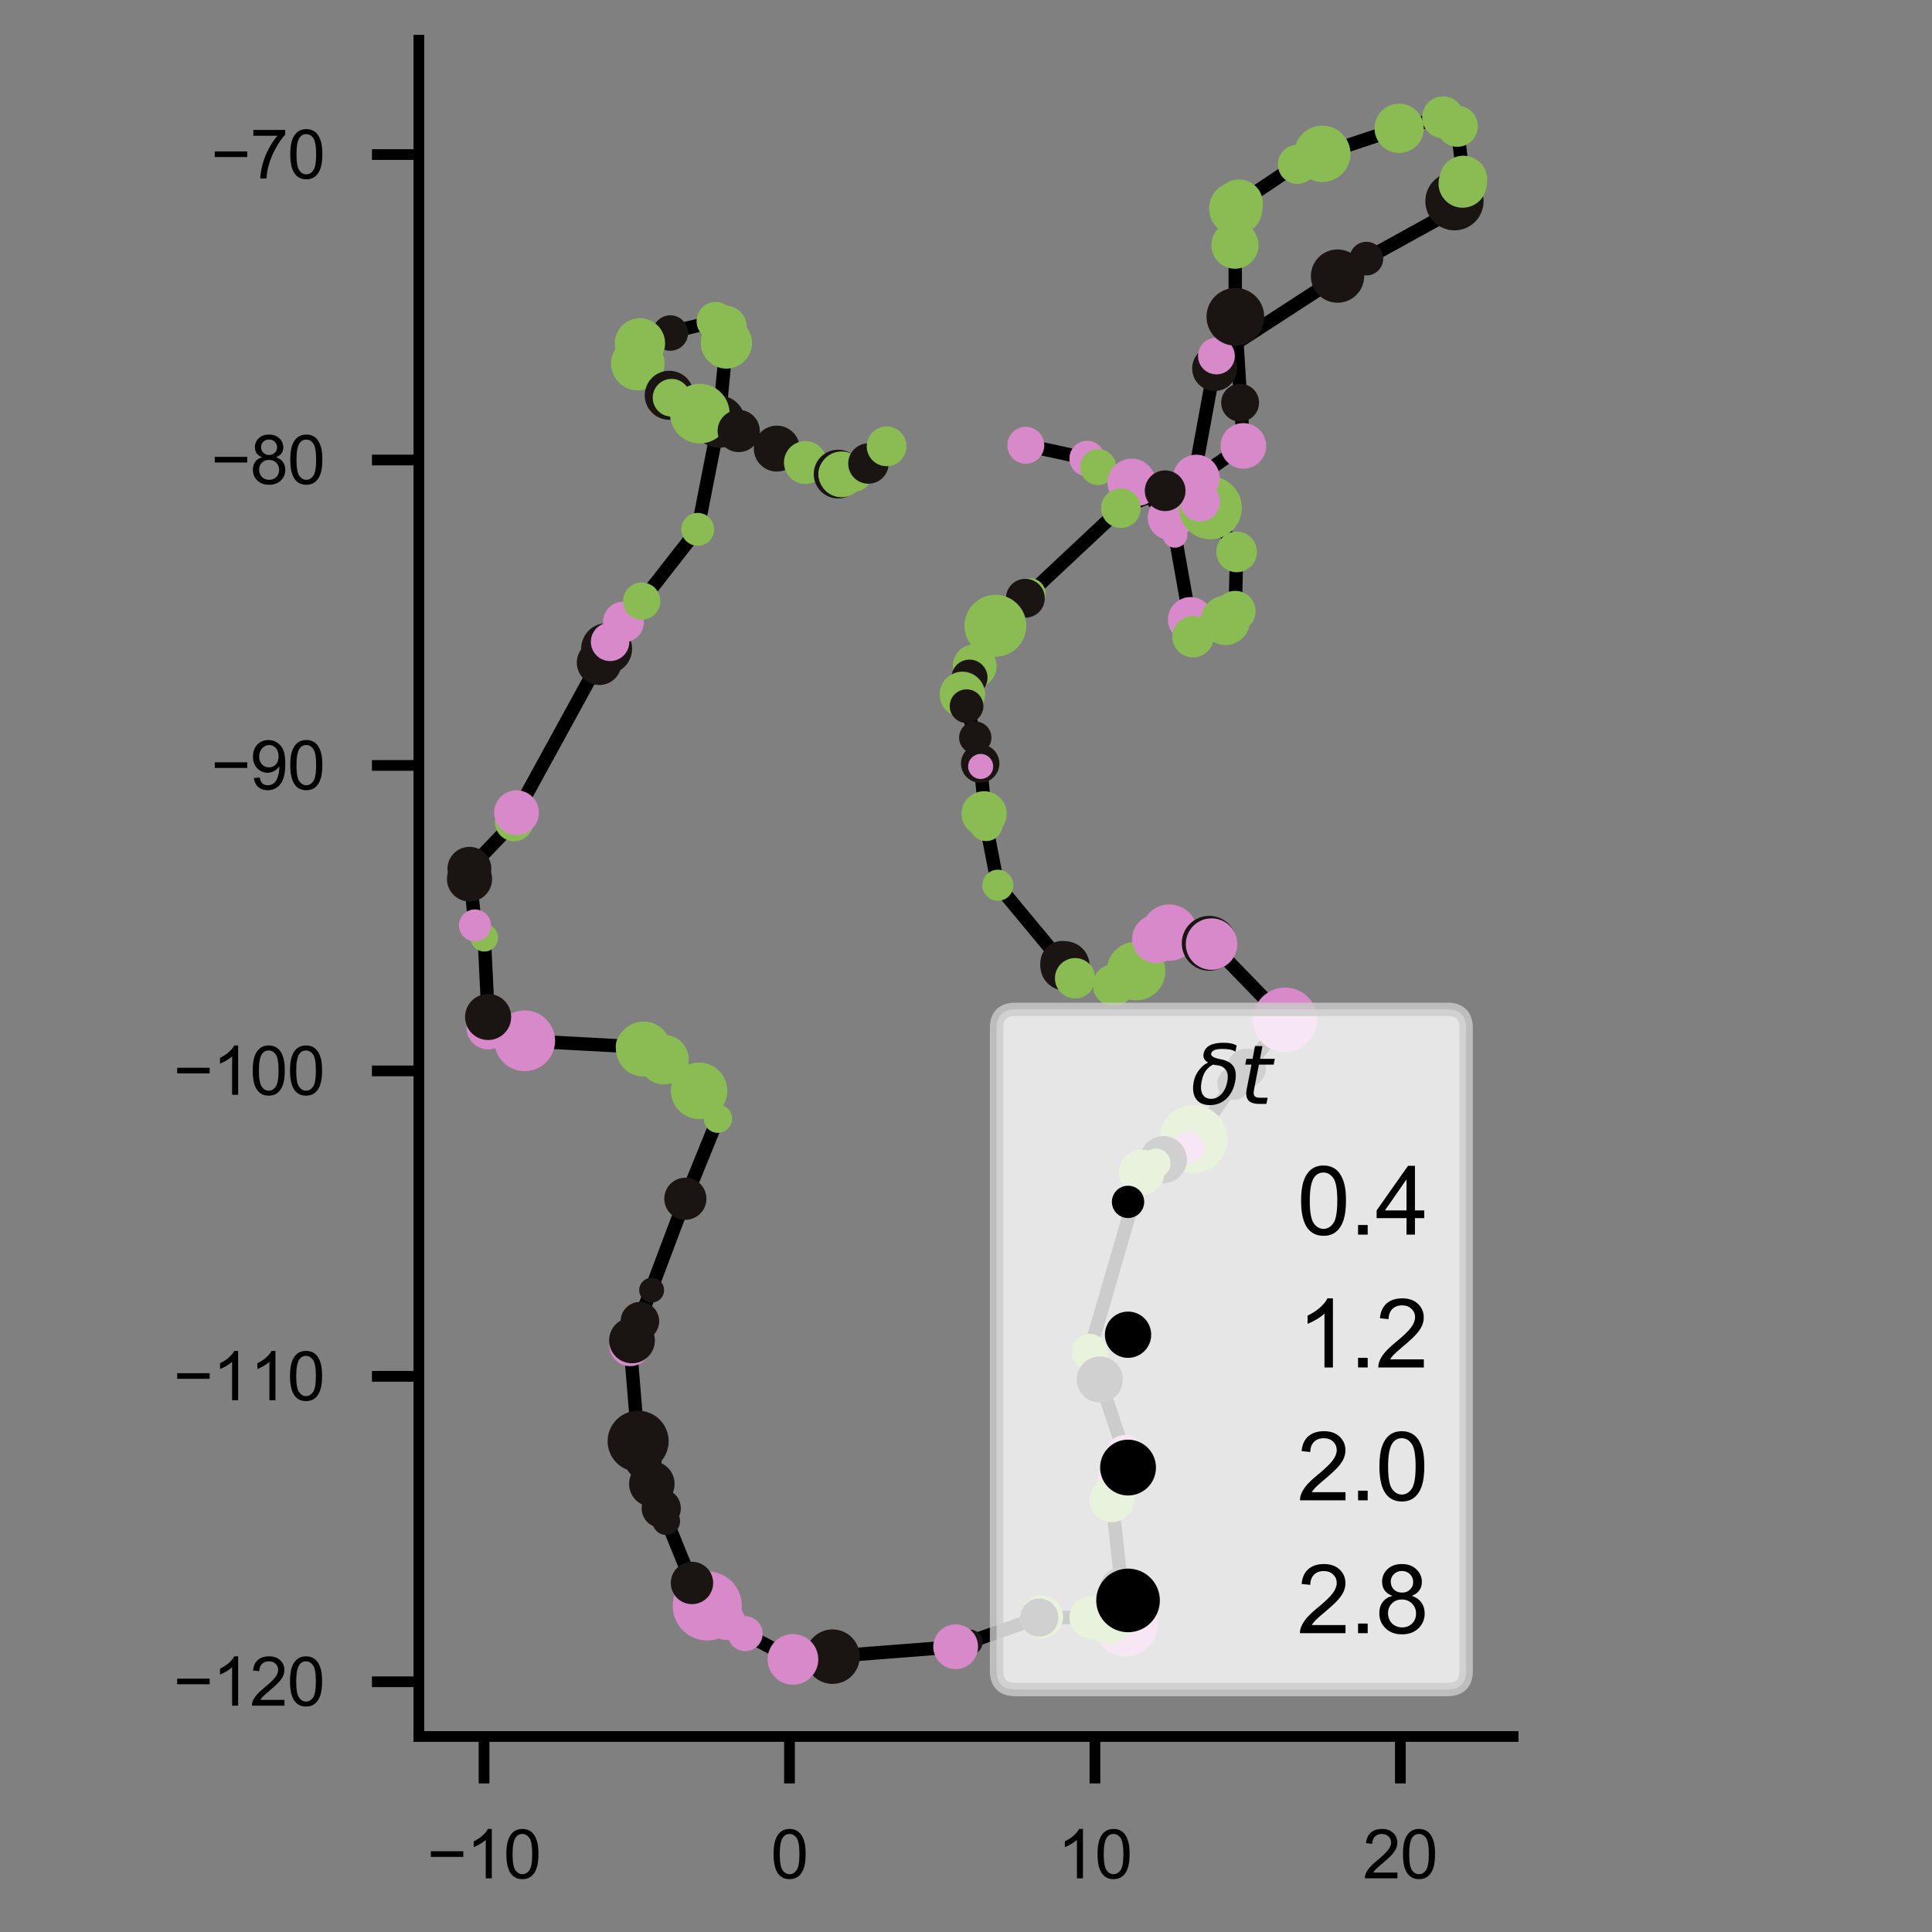 <?xml version="1.0" encoding="utf-8" standalone="no"?>
<!DOCTYPE svg PUBLIC "-//W3C//DTD SVG 1.1//EN"
  "http://www.w3.org/Graphics/SVG/1.1/DTD/svg11.dtd">
<svg xmlns:xlink="http://www.w3.org/1999/xlink" width="144pt" height="144pt" viewBox="0 0 144 144" xmlns="http://www.w3.org/2000/svg" version="1.1">
 <rect x="0" y="0" width="144" height="144" fill="#808080" stroke="none"/>
 <defs>
  <style type="text/css">*{stroke-linejoin: round; stroke-linecap: butt}</style>
 </defs>
 <g id="figure_1">
  <g id="patch_1">
   <path d="M 0 144 
L 144 144 
L 144 0 
L 0 0 
L 0 144 
z
" style="fill: none"/>
  </g>
  <g id="axes_1">
   <g id="patch_2">
    <path d="M 31.222 129.427 
L 112.778 129.427 
L 112.778 3 
L 31.222 3 
L 31.222 129.427 
z
" style="fill: none"/>
   </g>
   <g id="line2d_1">
    <path d="M 76.457 33.186 
L 81.032 34.175 
L 81.845 34.81 
L 84.856 36.281 
L 87.24 38.571 
L 87.576 39.904 
L 88.919 47.455 
L 91.337 46.238 
L 92.063 45.558 
L 92.173 41.136 
L 90.22 37.854 
L 89.439 37.382 
L 88.917 36.035 
L 90.665 26.533 
L 101.844 19.275 
L 108.078 15.834 
L 109.071 13.389 
L 108.618 9.409 
L 107.559 8.747 
L 104.284 9.563 
L 98.561 11.464 
L 96.706 12.247 
L 92.353 15.149 
L 92.106 15.544 
L 92.051 15.937 
L 92.077 23.614 
L 92.675 33.236 
L 89.162 35.636 
L 83.545 37.876 
L 74.193 46.64 
L 72.261 50.508 
L 71.728 51.758 
L 72.043 52.634 
L 72.69 54.978 
L 73.092 57.126 
L 73.497 61.452 
L 74.375 65.98 
L 80.134 72.915 
L 83.015 73.426 
L 84.675 72.375 
L 86.191 69.977 
L 87.156 69.512 
L 90.302 70.367 
L 95.782 76.014 
L 91.955 80.758 
L 88.612 85.522 
L 86.153 86.705 
L 85.09 87.388 
L 81.202 100.763 
L 81.972 102.822 
L 83.866 108.455 
L 83.377 110.519 
L 82.878 111.779 
L 83.912 121.103 
L 82.622 120.665 
L 81.303 120.558 
L 77.458 120.565 
L 71.229 122.736 
L 59.102 123.68 
L 55.54 121.765 
L 54.126 120.825 
L 52.714 119.694 
L 51.891 118.685 
L 51.576 117.985 
L 48.585 110.603 
L 47.588 107.821 
L 47.562 107.42 
L 46.97 100.265 
L 51.082 89.348 
L 53.508 83.38 
L 52.107 81.301 
L 49.482 78.977 
L 47.466 78.025 
L 39.109 77.575 
L 36.376 76.61 
L 36.382 75.798 
L 36.095 69.893 
L 35.401 68.976 
L 34.987 64.752 
L 38.32 61.269 
L 38.497 60.572 
L 45.473 47.838 
L 46.469 46.357 
L 47.831 44.8 
L 52.004 39.454 
L 53.582 31.426 
L 54.141 25.562 
L 54.063 24.372 
L 53.349 23.937 
L 48.658 25.079 
L 47.853 25.253 
L 47.698 25.591 
L 47.538 27.101 
L 50.056 29.645 
L 52.158 30.827 
L 57.897 33.436 
L 60.03 34.474 
L 62.721 35.356 
L 63.68 35.339 
L 64.728 34.548 
L 66.084 33.266 
L 66.084 33.266 
" clip-path="url(#p3f9da53dcc)" style="fill: none; stroke: #000000; stroke-linecap: square"/>
   </g>
   <g id="PathCollection_1">
    <path d="M 76.457 34.066 
C 76.69 34.066 76.914 33.973 77.079 33.808 
C 77.244 33.643 77.336 33.42 77.336 33.186 
C 77.336 32.953 77.244 32.73 77.079 32.565 
C 76.914 32.4 76.69 32.307 76.457 32.307 
C 76.224 32.307 76 32.4 75.836 32.565 
C 75.671 32.73 75.578 32.953 75.578 33.186 
C 75.578 33.42 75.671 33.643 75.836 33.808 
C 76 33.973 76.224 34.066 76.457 34.066 
z
" clip-path="url(#p3f9da53dcc)" style="fill: #d889ca; stroke: #d889ca"/>
    <path d="M 81.032 35.002 
C 81.251 35.002 81.461 34.915 81.616 34.76 
C 81.771 34.605 81.858 34.395 81.858 34.175 
C 81.858 33.956 81.771 33.746 81.616 33.591 
C 81.461 33.436 81.251 33.349 81.032 33.349 
C 80.812 33.349 80.602 33.436 80.447 33.591 
C 80.292 33.746 80.205 33.956 80.205 34.175 
C 80.205 34.395 80.292 34.605 80.447 34.76 
C 80.602 34.915 80.812 35.002 81.032 35.002 
z
" clip-path="url(#p3f9da53dcc)" style="fill: #d889ca; stroke: #d889ca"/>
    <path d="M 81.845 35.654 
C 82.069 35.654 82.283 35.565 82.442 35.407 
C 82.6 35.248 82.689 35.034 82.689 34.81 
C 82.689 34.586 82.6 34.371 82.442 34.213 
C 82.283 34.055 82.069 33.966 81.845 33.966 
C 81.621 33.966 81.407 34.055 81.248 34.213 
C 81.09 34.371 81.001 34.586 81.001 34.81 
C 81.001 35.034 81.09 35.248 81.248 35.407 
C 81.407 35.565 81.621 35.654 81.845 35.654 
z
" clip-path="url(#p3f9da53dcc)" style="fill: #8abc53; stroke: #8abc53"/>
    <path d="M 84.345 37.279 
C 84.689 37.279 85.02 37.142 85.263 36.899 
C 85.507 36.655 85.644 36.325 85.644 35.98 
C 85.644 35.636 85.507 35.305 85.263 35.062 
C 85.02 34.818 84.689 34.681 84.345 34.681 
C 84 34.681 83.67 34.818 83.426 35.062 
C 83.183 35.305 83.046 35.636 83.046 35.98 
C 83.046 36.325 83.183 36.655 83.426 36.899 
C 83.67 37.142 84 37.279 84.345 37.279 
z
" clip-path="url(#p3f9da53dcc)" style="fill: #d889ca; stroke: #d889ca"/>
    <path d="M 84.856 37.196 
C 85.099 37.196 85.331 37.1 85.503 36.928 
C 85.674 36.757 85.771 36.524 85.771 36.281 
C 85.771 36.039 85.674 35.806 85.503 35.635 
C 85.331 35.463 85.099 35.367 84.856 35.367 
C 84.614 35.367 84.381 35.463 84.209 35.635 
C 84.038 35.806 83.942 36.039 83.942 36.281 
C 83.942 36.524 84.038 36.757 84.209 36.928 
C 84.381 37.1 84.614 37.196 84.856 37.196 
z
" clip-path="url(#p3f9da53dcc)" style="fill: #d889ca; stroke: #d889ca"/>
    <path d="M 87.24 39.765 
C 87.557 39.765 87.861 39.639 88.084 39.415 
C 88.308 39.192 88.434 38.888 88.434 38.571 
C 88.434 38.254 88.308 37.951 88.084 37.727 
C 87.861 37.503 87.557 37.377 87.24 37.377 
C 86.923 37.377 86.62 37.503 86.396 37.727 
C 86.172 37.951 86.046 38.254 86.046 38.571 
C 86.046 38.888 86.172 39.192 86.396 39.415 
C 86.62 39.639 86.923 39.765 87.24 39.765 
z
" clip-path="url(#p3f9da53dcc)" style="fill: #d889ca; stroke: #d889ca"/>
    <path d="M 87.576 40.324 
C 87.688 40.324 87.795 40.28 87.873 40.201 
C 87.952 40.122 87.996 40.016 87.996 39.904 
C 87.996 39.793 87.952 39.686 87.873 39.608 
C 87.795 39.529 87.688 39.485 87.576 39.485 
C 87.465 39.485 87.358 39.529 87.28 39.608 
C 87.201 39.686 87.157 39.793 87.157 39.904 
C 87.157 40.016 87.201 40.122 87.28 40.201 
C 87.358 40.28 87.465 40.324 87.576 40.324 
z
" clip-path="url(#p3f9da53dcc)" style="fill: #d889ca; stroke: #d889ca"/>
    <path d="M 88.738 47.371 
C 89.052 47.371 89.353 47.246 89.576 47.024 
C 89.798 46.801 89.923 46.5 89.923 46.186 
C 89.923 45.871 89.798 45.57 89.576 45.348 
C 89.353 45.126 89.052 45.001 88.738 45.001 
C 88.423 45.001 88.122 45.126 87.9 45.348 
C 87.678 45.57 87.553 45.871 87.553 46.186 
C 87.553 46.5 87.678 46.801 87.9 47.024 
C 88.122 47.246 88.423 47.371 88.738 47.371 
z
" clip-path="url(#p3f9da53dcc)" style="fill: #d889ca; stroke: #d889ca"/>
    <path d="M 88.919 48.499 
C 89.195 48.499 89.461 48.389 89.657 48.193 
C 89.853 47.997 89.963 47.732 89.963 47.455 
C 89.963 47.178 89.853 46.912 89.657 46.717 
C 89.461 46.521 89.195 46.411 88.919 46.411 
C 88.642 46.411 88.376 46.521 88.18 46.717 
C 87.985 46.912 87.875 47.178 87.875 47.455 
C 87.875 47.732 87.985 47.997 88.18 48.193 
C 88.376 48.389 88.642 48.499 88.919 48.499 
z
" clip-path="url(#p3f9da53dcc)" style="fill: #8abc53; stroke: #8abc53"/>
    <path d="M 91.337 47.577 
C 91.692 47.577 92.033 47.436 92.284 47.184 
C 92.535 46.933 92.676 46.593 92.676 46.238 
C 92.676 45.882 92.535 45.542 92.284 45.291 
C 92.033 45.04 91.692 44.899 91.337 44.899 
C 90.982 44.899 90.641 45.04 90.39 45.291 
C 90.139 45.542 89.998 45.882 89.998 46.238 
C 89.998 46.593 90.139 46.933 90.39 47.184 
C 90.641 47.436 90.982 47.577 91.337 47.577 
z
" clip-path="url(#p3f9da53dcc)" style="fill: #8abc53; stroke: #8abc53"/>
    <path d="M 92.063 46.578 
C 92.333 46.578 92.593 46.471 92.784 46.279 
C 92.975 46.088 93.083 45.829 93.083 45.558 
C 93.083 45.288 92.975 45.028 92.784 44.837 
C 92.593 44.646 92.333 44.538 92.063 44.538 
C 91.792 44.538 91.533 44.646 91.342 44.837 
C 91.15 45.028 91.043 45.288 91.043 45.558 
C 91.043 45.829 91.15 46.088 91.342 46.279 
C 91.533 46.471 91.792 46.578 92.063 46.578 
z
" clip-path="url(#p3f9da53dcc)" style="fill: #8abc53; stroke: #8abc53"/>
    <path d="M 92.173 42.15 
C 92.441 42.15 92.699 42.043 92.889 41.853 
C 93.079 41.663 93.186 41.405 93.186 41.136 
C 93.186 40.867 93.079 40.609 92.889 40.419 
C 92.699 40.229 92.441 40.122 92.173 40.122 
C 91.904 40.122 91.646 40.229 91.456 40.419 
C 91.266 40.609 91.159 40.867 91.159 41.136 
C 91.159 41.405 91.266 41.663 91.456 41.853 
C 91.646 42.043 91.904 42.15 92.173 42.15 
z
" clip-path="url(#p3f9da53dcc)" style="fill: #8abc53; stroke: #8abc53"/>
    <path d="M 90.22 39.694 
C 90.708 39.694 91.176 39.501 91.522 39.156 
C 91.867 38.81 92.06 38.342 92.06 37.854 
C 92.06 37.367 91.867 36.898 91.522 36.553 
C 91.176 36.208 90.708 36.014 90.22 36.014 
C 89.732 36.014 89.264 36.208 88.919 36.553 
C 88.574 36.898 88.38 37.367 88.38 37.854 
C 88.38 38.342 88.574 38.81 88.919 39.156 
C 89.264 39.501 89.732 39.694 90.22 39.694 
z
" clip-path="url(#p3f9da53dcc)" style="fill: #8abc53; stroke: #8abc53"/>
    <path d="M 89.439 38.37 
C 89.701 38.37 89.953 38.266 90.138 38.081 
C 90.323 37.895 90.428 37.644 90.428 37.382 
C 90.428 37.119 90.323 36.868 90.138 36.682 
C 89.953 36.497 89.701 36.393 89.439 36.393 
C 89.177 36.393 88.925 36.497 88.74 36.682 
C 88.554 36.868 88.45 37.119 88.45 37.382 
C 88.45 37.644 88.554 37.895 88.74 38.081 
C 88.925 38.266 89.177 38.37 89.439 38.37 
z
" clip-path="url(#p3f9da53dcc)" style="fill: #d889ca; stroke: #d889ca"/>
    <path d="M 88.917 37.015 
C 89.177 37.015 89.426 36.912 89.61 36.728 
C 89.794 36.544 89.897 36.295 89.897 36.035 
C 89.897 35.775 89.794 35.526 89.61 35.343 
C 89.426 35.159 89.177 35.056 88.917 35.056 
C 88.658 35.056 88.408 35.159 88.225 35.343 
C 88.041 35.526 87.938 35.775 87.938 36.035 
C 87.938 36.295 88.041 36.544 88.225 36.728 
C 88.408 36.912 88.658 37.015 88.917 37.015 
z
" clip-path="url(#p3f9da53dcc)" style="fill: #d889ca; stroke: #d889ca"/>
    <path d="M 90.533 28.642 
C 90.845 28.642 91.144 28.518 91.365 28.297 
C 91.585 28.077 91.709 27.778 91.709 27.466 
C 91.709 27.154 91.585 26.855 91.365 26.634 
C 91.144 26.414 90.845 26.29 90.533 26.29 
C 90.222 26.29 89.922 26.414 89.702 26.634 
C 89.481 26.855 89.357 27.154 89.357 27.466 
C 89.357 27.778 89.481 28.077 89.702 28.297 
C 89.922 28.518 90.222 28.642 90.533 28.642 
z
" clip-path="url(#p3f9da53dcc)" style="fill: #1a1513; stroke: #1a1513"/>
    <path d="M 90.665 27.407 
C 90.897 27.407 91.12 27.315 91.284 27.151 
C 91.448 26.987 91.54 26.765 91.54 26.533 
C 91.54 26.301 91.448 26.078 91.284 25.914 
C 91.12 25.75 90.897 25.658 90.665 25.658 
C 90.433 25.658 90.211 25.75 90.047 25.914 
C 89.883 26.078 89.791 26.301 89.791 26.533 
C 89.791 26.765 89.883 26.987 90.047 27.151 
C 90.211 27.315 90.433 27.407 90.665 27.407 
z
" clip-path="url(#p3f9da53dcc)" style="fill: #d889ca; stroke: #d889ca"/>
    <path d="M 99.692 22.065 
C 100.086 22.065 100.465 21.909 100.743 21.63 
C 101.022 21.351 101.179 20.973 101.179 20.579 
C 101.179 20.184 101.022 19.806 100.743 19.527 
C 100.465 19.248 100.086 19.092 99.692 19.092 
C 99.298 19.092 98.92 19.248 98.641 19.527 
C 98.362 19.806 98.205 20.184 98.205 20.579 
C 98.205 20.973 98.362 21.351 98.641 21.63 
C 98.92 21.909 99.298 22.065 99.692 22.065 
z
" clip-path="url(#p3f9da53dcc)" style="fill: #1a1513; stroke: #1a1513"/>
    <path d="M 101.844 20.032 
C 102.044 20.032 102.237 19.952 102.379 19.81 
C 102.521 19.669 102.6 19.476 102.6 19.275 
C 102.6 19.075 102.521 18.882 102.379 18.741 
C 102.237 18.599 102.044 18.519 101.844 18.519 
C 101.643 18.519 101.451 18.599 101.309 18.741 
C 101.167 18.882 101.087 19.075 101.087 19.275 
C 101.087 19.476 101.167 19.669 101.309 19.81 
C 101.451 19.952 101.643 20.032 101.844 20.032 
z
" clip-path="url(#p3f9da53dcc)" style="fill: #1a1513; stroke: #1a1513"/>
    <path d="M 108.078 16.602 
C 108.282 16.602 108.477 16.521 108.622 16.377 
C 108.766 16.233 108.847 16.037 108.847 15.834 
C 108.847 15.63 108.766 15.434 108.622 15.29 
C 108.477 15.146 108.282 15.065 108.078 15.065 
C 107.874 15.065 107.679 15.146 107.535 15.29 
C 107.391 15.434 107.31 15.63 107.31 15.834 
C 107.31 16.037 107.391 16.233 107.535 16.377 
C 107.679 16.521 107.874 16.602 108.078 16.602 
z
" clip-path="url(#p3f9da53dcc)" style="fill: #8abc53; stroke: #8abc53"/>
    <path d="M 108.407 16.67 
C 108.85 16.67 109.275 16.494 109.588 16.18 
C 109.901 15.867 110.077 15.442 110.077 14.999 
C 110.077 14.556 109.901 14.131 109.588 13.817 
C 109.275 13.504 108.85 13.328 108.407 13.328 
C 107.964 13.328 107.539 13.504 107.225 13.817 
C 106.912 14.131 106.736 14.556 106.736 14.999 
C 106.736 15.442 106.912 15.867 107.225 16.18 
C 107.539 16.494 107.964 16.67 108.407 16.67 
z
" clip-path="url(#p3f9da53dcc)" style="fill: #1a1513; stroke: #1a1513"/>
    <path d="M 109.017 14.983 
C 109.36 14.983 109.69 14.846 109.933 14.603 
C 110.175 14.36 110.312 14.031 110.312 13.687 
C 110.312 13.344 110.175 13.014 109.933 12.771 
C 109.69 12.528 109.36 12.392 109.017 12.392 
C 108.673 12.392 108.344 12.528 108.101 12.771 
C 107.858 13.014 107.721 13.344 107.721 13.687 
C 107.721 14.031 107.858 14.36 108.101 14.603 
C 108.344 14.846 108.673 14.983 109.017 14.983 
z
" clip-path="url(#p3f9da53dcc)" style="fill: #8abc53; stroke: #8abc53"/>
    <path d="M 109.071 14.671 
C 109.411 14.671 109.737 14.536 109.978 14.296 
C 110.218 14.055 110.353 13.729 110.353 13.389 
C 110.353 13.049 110.218 12.723 109.978 12.483 
C 109.737 12.242 109.411 12.107 109.071 12.107 
C 108.731 12.107 108.405 12.242 108.165 12.483 
C 107.924 12.723 107.789 13.049 107.789 13.389 
C 107.789 13.729 107.924 14.055 108.165 14.296 
C 108.405 14.536 108.731 14.671 109.071 14.671 
z
" clip-path="url(#p3f9da53dcc)" style="fill: #8abc53; stroke: #8abc53"/>
    <path d="M 108.618 10.442 
C 108.892 10.442 109.155 10.333 109.349 10.139 
C 109.542 9.945 109.651 9.683 109.651 9.409 
C 109.651 9.135 109.542 8.872 109.349 8.678 
C 109.155 8.484 108.892 8.376 108.618 8.376 
C 108.344 8.376 108.081 8.484 107.888 8.678 
C 107.694 8.872 107.585 9.135 107.585 9.409 
C 107.585 9.683 107.694 9.945 107.888 10.139 
C 108.081 10.333 108.344 10.442 108.618 10.442 
z
" clip-path="url(#p3f9da53dcc)" style="fill: #8abc53; stroke: #8abc53"/>
    <path d="M 107.559 9.809 
C 107.841 9.809 108.111 9.697 108.31 9.498 
C 108.509 9.299 108.621 9.029 108.621 8.747 
C 108.621 8.465 108.509 8.195 108.31 7.996 
C 108.111 7.797 107.841 7.685 107.559 7.685 
C 107.277 7.685 107.007 7.797 106.808 7.996 
C 106.609 8.195 106.497 8.465 106.497 8.747 
C 106.497 9.029 106.609 9.299 106.808 9.498 
C 107.007 9.697 107.277 9.809 107.559 9.809 
z
" clip-path="url(#p3f9da53dcc)" style="fill: #8abc53; stroke: #8abc53"/>
    <path d="M 104.284 10.9 
C 104.639 10.9 104.979 10.759 105.229 10.508 
C 105.48 10.257 105.621 9.917 105.621 9.563 
C 105.621 9.208 105.48 8.868 105.229 8.617 
C 104.979 8.366 104.639 8.225 104.284 8.225 
C 103.929 8.225 103.589 8.366 103.338 8.617 
C 103.088 8.868 102.947 9.208 102.947 9.563 
C 102.947 9.917 103.088 10.257 103.338 10.508 
C 103.589 10.759 103.929 10.9 104.284 10.9 
z
" clip-path="url(#p3f9da53dcc)" style="fill: #8abc53; stroke: #8abc53"/>
    <path d="M 98.561 13.063 
C 98.985 13.063 99.392 12.895 99.691 12.595 
C 99.991 12.295 100.16 11.888 100.16 11.464 
C 100.16 11.04 99.991 10.633 99.691 10.333 
C 99.392 10.033 98.985 9.864 98.561 9.864 
C 98.136 9.864 97.73 10.033 97.43 10.333 
C 97.13 10.633 96.961 11.04 96.961 11.464 
C 96.961 11.888 97.13 12.295 97.43 12.595 
C 97.73 12.895 98.136 13.063 98.561 13.063 
z
" clip-path="url(#p3f9da53dcc)" style="fill: #8abc53; stroke: #8abc53"/>
    <path d="M 96.706 13.208 
C 96.961 13.208 97.206 13.107 97.386 12.927 
C 97.566 12.746 97.668 12.502 97.668 12.247 
C 97.668 11.991 97.566 11.747 97.386 11.566 
C 97.206 11.386 96.961 11.285 96.706 11.285 
C 96.451 11.285 96.206 11.386 96.026 11.566 
C 95.845 11.747 95.744 11.991 95.744 12.247 
C 95.744 12.502 95.845 12.746 96.026 12.927 
C 96.206 13.107 96.451 13.208 96.706 13.208 
z
" clip-path="url(#p3f9da53dcc)" style="fill: #8abc53; stroke: #8abc53"/>
    <path d="M 92.353 16.422 
C 92.691 16.422 93.014 16.288 93.253 16.049 
C 93.492 15.81 93.626 15.486 93.626 15.149 
C 93.626 14.811 93.492 14.487 93.253 14.248 
C 93.014 14.009 92.691 13.875 92.353 13.875 
C 92.015 13.875 91.691 14.009 91.452 14.248 
C 91.213 14.487 91.079 14.811 91.079 15.149 
C 91.079 15.486 91.213 15.81 91.452 16.049 
C 91.691 16.288 92.015 16.422 92.353 16.422 
z
" clip-path="url(#p3f9da53dcc)" style="fill: #8abc53; stroke: #8abc53"/>
    <path d="M 92.106 17.033 
C 92.501 17.033 92.879 16.876 93.159 16.597 
C 93.438 16.318 93.595 15.939 93.595 15.544 
C 93.595 15.149 93.438 14.77 93.159 14.491 
C 92.879 14.212 92.501 14.055 92.106 14.055 
C 91.711 14.055 91.332 14.212 91.053 14.491 
C 90.773 14.77 90.617 15.149 90.617 15.544 
C 90.617 15.939 90.773 16.318 91.053 16.597 
C 91.332 16.876 91.711 17.033 92.106 17.033 
z
" clip-path="url(#p3f9da53dcc)" style="fill: #8abc53; stroke: #8abc53"/>
    <path d="M 92.051 16.776 
C 92.273 16.776 92.487 16.687 92.644 16.53 
C 92.801 16.373 92.89 16.16 92.89 15.937 
C 92.89 15.715 92.801 15.502 92.644 15.344 
C 92.487 15.187 92.273 15.099 92.051 15.099 
C 91.829 15.099 91.615 15.187 91.458 15.344 
C 91.301 15.502 91.212 15.715 91.212 15.937 
C 91.212 16.16 91.301 16.373 91.458 16.53 
C 91.615 16.687 91.829 16.776 92.051 16.776 
z
" clip-path="url(#p3f9da53dcc)" style="fill: #8abc53; stroke: #8abc53"/>
    <path d="M 92.046 19.533 
C 92.38 19.533 92.7 19.4 92.935 19.164 
C 93.171 18.928 93.304 18.609 93.304 18.275 
C 93.304 17.941 93.171 17.622 92.935 17.386 
C 92.7 17.15 92.38 17.017 92.046 17.017 
C 91.713 17.017 91.393 17.15 91.157 17.386 
C 90.921 17.622 90.788 17.941 90.788 18.275 
C 90.788 18.609 90.921 18.928 91.157 19.164 
C 91.393 19.4 91.713 19.533 92.046 19.533 
z
" clip-path="url(#p3f9da53dcc)" style="fill: #8abc53; stroke: #8abc53"/>
    <path d="M 92.077 25.264 
C 92.515 25.264 92.934 25.09 93.244 24.78 
C 93.553 24.471 93.727 24.051 93.727 23.614 
C 93.727 23.176 93.553 22.756 93.244 22.447 
C 92.934 22.137 92.515 21.963 92.077 21.963 
C 91.639 21.963 91.22 22.137 90.91 22.447 
C 90.601 22.756 90.427 23.176 90.427 23.614 
C 90.427 24.051 90.601 24.471 90.91 24.78 
C 91.22 25.09 91.639 25.264 92.077 25.264 
z
" clip-path="url(#p3f9da53dcc)" style="fill: #1a1513; stroke: #1a1513"/>
    <path d="M 92.431 30.928 
C 92.673 30.928 92.905 30.832 93.076 30.661 
C 93.247 30.49 93.344 30.258 93.344 30.016 
C 93.344 29.774 93.247 29.542 93.076 29.371 
C 92.905 29.2 92.673 29.104 92.431 29.104 
C 92.19 29.104 91.958 29.2 91.787 29.371 
C 91.616 29.542 91.519 29.774 91.519 30.016 
C 91.519 30.258 91.616 30.49 91.787 30.661 
C 91.958 30.832 92.19 30.928 92.431 30.928 
z
" clip-path="url(#p3f9da53dcc)" style="fill: #1a1513; stroke: #1a1513"/>
    <path d="M 92.675 34.435 
C 92.993 34.435 93.298 34.309 93.523 34.084 
C 93.748 33.859 93.875 33.554 93.875 33.236 
C 93.875 32.917 93.748 32.612 93.523 32.387 
C 93.298 32.162 92.993 32.036 92.675 32.036 
C 92.357 32.036 92.052 32.162 91.827 32.387 
C 91.602 32.612 91.475 32.917 91.475 33.236 
C 91.475 33.554 91.602 33.859 91.827 34.084 
C 92.052 34.309 92.357 34.435 92.675 34.435 
z
" clip-path="url(#p3f9da53dcc)" style="fill: #d889ca; stroke: #d889ca"/>
    <path d="M 89.162 36.881 
C 89.492 36.881 89.808 36.75 90.042 36.517 
C 90.275 36.283 90.407 35.966 90.407 35.636 
C 90.407 35.306 90.275 34.989 90.042 34.756 
C 89.808 34.522 89.492 34.391 89.162 34.391 
C 88.831 34.391 88.515 34.522 88.281 34.756 
C 88.048 34.989 87.917 35.306 87.917 35.636 
C 87.917 35.966 88.048 36.283 88.281 36.517 
C 88.515 36.75 88.831 36.881 89.162 36.881 
z
" clip-path="url(#p3f9da53dcc)" style="fill: #d889ca; stroke: #d889ca"/>
    <path d="M 86.844 37.594 
C 87.114 37.594 87.373 37.487 87.564 37.296 
C 87.755 37.105 87.862 36.847 87.862 36.577 
C 87.862 36.307 87.755 36.048 87.564 35.857 
C 87.373 35.666 87.114 35.559 86.844 35.559 
C 86.574 35.559 86.315 35.666 86.125 35.857 
C 85.934 36.048 85.827 36.307 85.827 36.577 
C 85.827 36.847 85.934 37.105 86.125 37.296 
C 86.315 37.487 86.574 37.594 86.844 37.594 
z
" clip-path="url(#p3f9da53dcc)" style="fill: #1a1513; stroke: #1a1513"/>
    <path d="M 83.545 38.851 
C 83.804 38.851 84.052 38.749 84.235 38.566 
C 84.418 38.383 84.521 38.135 84.521 37.876 
C 84.521 37.617 84.418 37.369 84.235 37.186 
C 84.052 37.003 83.804 36.9 83.545 36.9 
C 83.286 36.9 83.038 37.003 82.855 37.186 
C 82.672 37.369 82.569 37.617 82.569 37.876 
C 82.569 38.135 82.672 38.383 82.855 38.566 
C 83.038 38.749 83.286 38.851 83.545 38.851 
z
" clip-path="url(#p3f9da53dcc)" style="fill: #8abc53; stroke: #8abc53"/>
    <path d="M 76.769 44.929 
C 76.946 44.929 77.116 44.859 77.241 44.734 
C 77.367 44.608 77.437 44.438 77.437 44.261 
C 77.437 44.084 77.367 43.914 77.241 43.788 
C 77.116 43.663 76.946 43.593 76.769 43.593 
C 76.592 43.593 76.422 43.663 76.296 43.788 
C 76.171 43.914 76.101 44.084 76.101 44.261 
C 76.101 44.438 76.171 44.608 76.296 44.734 
C 76.422 44.859 76.592 44.929 76.769 44.929 
z
" clip-path="url(#p3f9da53dcc)" style="fill: #8abc53; stroke: #8abc53"/>
    <path d="M 76.425 45.538 
C 76.676 45.538 76.917 45.438 77.095 45.261 
C 77.273 45.083 77.373 44.842 77.373 44.59 
C 77.373 44.339 77.273 44.098 77.095 43.92 
C 76.917 43.742 76.676 43.642 76.425 43.642 
C 76.173 43.642 75.932 43.742 75.754 43.92 
C 75.576 44.098 75.476 44.339 75.476 44.59 
C 75.476 44.842 75.576 45.083 75.754 45.261 
C 75.932 45.438 76.173 45.538 76.425 45.538 
z
" clip-path="url(#p3f9da53dcc)" style="fill: #1a1513; stroke: #1a1513"/>
    <path d="M 74.193 48.445 
C 74.672 48.445 75.131 48.255 75.47 47.917 
C 75.808 47.578 75.999 47.119 75.999 46.64 
C 75.999 46.161 75.808 45.702 75.47 45.364 
C 75.131 45.025 74.672 44.835 74.193 44.835 
C 73.715 44.835 73.255 45.025 72.917 45.364 
C 72.578 45.702 72.388 46.161 72.388 46.64 
C 72.388 47.119 72.578 47.578 72.917 47.917 
C 73.255 48.255 73.715 48.445 74.193 48.445 
z
" clip-path="url(#p3f9da53dcc)" style="fill: #8abc53; stroke: #8abc53"/>
    <path d="M 72.647 50.777 
C 72.947 50.777 73.235 50.658 73.447 50.446 
C 73.659 50.234 73.778 49.946 73.778 49.646 
C 73.778 49.346 73.659 49.059 73.447 48.847 
C 73.235 48.635 72.947 48.516 72.647 48.516 
C 72.347 48.516 72.06 48.635 71.848 48.847 
C 71.636 49.059 71.517 49.346 71.517 49.646 
C 71.517 49.946 71.636 50.234 71.848 50.446 
C 72.06 50.658 72.347 50.777 72.647 50.777 
z
" clip-path="url(#p3f9da53dcc)" style="fill: #8abc53; stroke: #8abc53"/>
    <path d="M 72.261 51.354 
C 72.486 51.354 72.701 51.265 72.86 51.106 
C 73.018 50.947 73.108 50.732 73.108 50.508 
C 73.108 50.283 73.018 50.068 72.86 49.909 
C 72.701 49.75 72.486 49.661 72.261 49.661 
C 72.037 49.661 71.821 49.75 71.663 49.909 
C 71.504 50.068 71.415 50.283 71.415 50.508 
C 71.415 50.732 71.504 50.947 71.663 51.106 
C 71.821 51.265 72.037 51.354 72.261 51.354 
z
" clip-path="url(#p3f9da53dcc)" style="fill: #1a1513; stroke: #1a1513"/>
    <path d="M 71.728 52.952 
C 72.045 52.952 72.349 52.826 72.573 52.602 
C 72.797 52.378 72.922 52.074 72.922 51.758 
C 72.922 51.441 72.797 51.137 72.573 50.913 
C 72.349 50.689 72.045 50.563 71.728 50.563 
C 71.411 50.563 71.108 50.689 70.884 50.913 
C 70.66 51.137 70.534 51.441 70.534 51.758 
C 70.534 52.074 70.66 52.378 70.884 52.602 
C 71.108 52.826 71.411 52.952 71.728 52.952 
z
" clip-path="url(#p3f9da53dcc)" style="fill: #8abc53; stroke: #8abc53"/>
    <path d="M 72.043 53.392 
C 72.244 53.392 72.437 53.312 72.579 53.17 
C 72.721 53.028 72.801 52.835 72.801 52.634 
C 72.801 52.434 72.721 52.241 72.579 52.099 
C 72.437 51.957 72.244 51.877 72.043 51.877 
C 71.842 51.877 71.649 51.957 71.507 52.099 
C 71.365 52.241 71.285 52.434 71.285 52.634 
C 71.285 52.835 71.365 53.028 71.507 53.17 
C 71.649 53.312 71.842 53.392 72.043 53.392 
z
" clip-path="url(#p3f9da53dcc)" style="fill: #1a1513; stroke: #1a1513"/>
    <path d="M 72.69 55.685 
C 72.877 55.685 73.057 55.61 73.19 55.478 
C 73.322 55.345 73.397 55.166 73.397 54.978 
C 73.397 54.791 73.322 54.611 73.19 54.478 
C 73.057 54.346 72.877 54.271 72.69 54.271 
C 72.502 54.271 72.323 54.346 72.19 54.478 
C 72.057 54.611 71.983 54.791 71.983 54.978 
C 71.983 55.166 72.057 55.345 72.19 55.478 
C 72.323 55.61 72.502 55.685 72.69 55.685 
z
" clip-path="url(#p3f9da53dcc)" style="fill: #1a1513; stroke: #1a1513"/>
    <path d="M 73.057 57.841 
C 73.304 57.841 73.541 57.742 73.716 57.568 
C 73.891 57.393 73.989 57.156 73.989 56.909 
C 73.989 56.662 73.891 56.426 73.716 56.251 
C 73.541 56.076 73.304 55.978 73.057 55.978 
C 72.81 55.978 72.574 56.076 72.399 56.251 
C 72.224 56.426 72.126 56.662 72.126 56.909 
C 72.126 57.156 72.224 57.393 72.399 57.568 
C 72.574 57.742 72.81 57.841 73.057 57.841 
z
" clip-path="url(#p3f9da53dcc)" style="fill: #1a1513; stroke: #1a1513"/>
    <path d="M 73.092 57.562 
C 73.208 57.562 73.319 57.516 73.4 57.434 
C 73.482 57.353 73.528 57.242 73.528 57.126 
C 73.528 57.011 73.482 56.9 73.4 56.818 
C 73.319 56.736 73.208 56.69 73.092 56.69 
C 72.977 56.69 72.866 56.736 72.784 56.818 
C 72.702 56.9 72.656 57.011 72.656 57.126 
C 72.656 57.242 72.702 57.353 72.784 57.434 
C 72.866 57.516 72.977 57.562 73.092 57.562 
z
" clip-path="url(#p3f9da53dcc)" style="fill: #d889ca; stroke: #d889ca"/>
    <path d="M 73.347 61.496 
C 73.605 61.496 73.852 61.393 74.035 61.211 
C 74.217 61.028 74.32 60.781 74.32 60.523 
C 74.32 60.265 74.217 60.017 74.035 59.835 
C 73.852 59.652 73.605 59.55 73.347 59.55 
C 73.089 59.55 72.841 59.652 72.659 59.835 
C 72.476 60.017 72.374 60.265 72.374 60.523 
C 72.374 60.781 72.476 61.028 72.659 61.211 
C 72.841 61.393 73.089 61.496 73.347 61.496 
z
" clip-path="url(#p3f9da53dcc)" style="fill: #1a1513; stroke: #1a1513"/>
    <path d="M 73.352 61.84 
C 73.666 61.84 73.967 61.715 74.189 61.493 
C 74.411 61.271 74.535 60.97 74.535 60.656 
C 74.535 60.342 74.411 60.041 74.189 59.819 
C 73.967 59.597 73.666 59.472 73.352 59.472 
C 73.038 59.472 72.737 59.597 72.515 59.819 
C 72.293 60.041 72.168 60.342 72.168 60.656 
C 72.168 60.97 72.293 61.271 72.515 61.493 
C 72.737 61.715 73.038 61.84 73.352 61.84 
z
" clip-path="url(#p3f9da53dcc)" style="fill: #8abc53; stroke: #8abc53"/>
    <path d="M 73.497 62.194 
C 73.693 62.194 73.882 62.116 74.021 61.977 
C 74.16 61.838 74.238 61.649 74.238 61.452 
C 74.238 61.256 74.16 61.067 74.021 60.928 
C 73.882 60.789 73.693 60.711 73.497 60.711 
C 73.3 60.711 73.111 60.789 72.972 60.928 
C 72.833 61.067 72.755 61.256 72.755 61.452 
C 72.755 61.649 72.833 61.838 72.972 61.977 
C 73.111 62.116 73.3 62.194 73.497 62.194 
z
" clip-path="url(#p3f9da53dcc)" style="fill: #8abc53; stroke: #8abc53"/>
    <path d="M 74.375 66.641 
C 74.55 66.641 74.718 66.572 74.842 66.448 
C 74.966 66.324 75.036 66.155 75.036 65.98 
C 75.036 65.805 74.966 65.637 74.842 65.513 
C 74.718 65.389 74.55 65.319 74.375 65.319 
C 74.2 65.319 74.031 65.389 73.907 65.513 
C 73.783 65.637 73.714 65.805 73.714 65.98 
C 73.714 66.155 73.783 66.324 73.907 66.448 
C 74.031 66.572 74.2 66.641 74.375 66.641 
z
" clip-path="url(#p3f9da53dcc)" style="fill: #8abc53; stroke: #8abc53"/>
    <path d="M 79.186 72.921 
C 79.489 72.921 79.78 72.8 79.995 72.586 
C 80.209 72.371 80.33 72.08 80.33 71.777 
C 80.33 71.473 80.209 71.182 79.995 70.967 
C 79.78 70.753 79.489 70.632 79.186 70.632 
C 78.882 70.632 78.591 70.753 78.376 70.967 
C 78.162 71.182 78.041 71.473 78.041 71.777 
C 78.041 72.08 78.162 72.371 78.376 72.586 
C 78.591 72.8 78.882 72.921 79.186 72.921 
z
" clip-path="url(#p3f9da53dcc)" style="fill: #1a1513; stroke: #1a1513"/>
    <path d="M 79.377 73.322 
C 79.731 73.322 80.07 73.182 80.321 72.931 
C 80.571 72.681 80.712 72.341 80.712 71.988 
C 80.712 71.634 80.571 71.294 80.321 71.044 
C 80.07 70.793 79.731 70.653 79.377 70.653 
C 79.023 70.653 78.683 70.793 78.433 71.044 
C 78.183 71.294 78.042 71.634 78.042 71.988 
C 78.042 72.341 78.183 72.681 78.433 72.931 
C 78.683 73.182 79.023 73.322 79.377 73.322 
z
" clip-path="url(#p3f9da53dcc)" style="fill: #1a1513; stroke: #1a1513"/>
    <path d="M 80.134 73.921 
C 80.401 73.921 80.658 73.815 80.846 73.627 
C 81.035 73.438 81.141 73.182 81.141 72.915 
C 81.141 72.648 81.035 72.392 80.846 72.203 
C 80.658 72.014 80.401 71.908 80.134 71.908 
C 79.867 71.908 79.611 72.014 79.422 72.203 
C 79.234 72.392 79.128 72.648 79.128 72.915 
C 79.128 73.182 79.234 73.438 79.422 73.627 
C 79.611 73.815 79.867 73.921 80.134 73.921 
z
" clip-path="url(#p3f9da53dcc)" style="fill: #8abc53; stroke: #8abc53"/>
    <path d="M 83.015 74.488 
C 83.297 74.488 83.567 74.376 83.766 74.177 
C 83.965 73.978 84.077 73.708 84.077 73.426 
C 84.077 73.145 83.965 72.874 83.766 72.675 
C 83.567 72.476 83.297 72.364 83.015 72.364 
C 82.733 72.364 82.463 72.476 82.264 72.675 
C 82.065 72.874 81.953 73.145 81.953 73.426 
C 81.953 73.708 82.065 73.978 82.264 74.177 
C 82.463 74.376 82.733 74.488 83.015 74.488 
z
" clip-path="url(#p3f9da53dcc)" style="fill: #8abc53; stroke: #8abc53"/>
    <path d="M 84.675 74.062 
C 85.123 74.062 85.552 73.884 85.868 73.567 
C 86.184 73.251 86.362 72.822 86.362 72.375 
C 86.362 71.927 86.184 71.498 85.868 71.182 
C 85.552 70.866 85.123 70.688 84.675 70.688 
C 84.228 70.688 83.799 70.866 83.483 71.182 
C 83.166 71.498 82.989 71.927 82.989 72.375 
C 82.989 72.822 83.166 73.251 83.483 73.567 
C 83.799 73.884 84.228 74.062 84.675 74.062 
z
" clip-path="url(#p3f9da53dcc)" style="fill: #8abc53; stroke: #8abc53"/>
    <path d="M 86.191 71.281 
C 86.537 71.281 86.868 71.144 87.113 70.899 
C 87.358 70.654 87.495 70.323 87.495 69.977 
C 87.495 69.631 87.358 69.299 87.113 69.054 
C 86.868 68.81 86.537 68.672 86.191 68.672 
C 85.845 68.672 85.513 68.81 85.268 69.054 
C 85.024 69.299 84.886 69.631 84.886 69.977 
C 84.886 70.323 85.024 70.654 85.268 70.899 
C 85.513 71.144 85.845 71.281 86.191 71.281 
z
" clip-path="url(#p3f9da53dcc)" style="fill: #d889ca; stroke: #d889ca"/>
    <path d="M 87.156 71.111 
C 87.58 71.111 87.987 70.943 88.287 70.643 
C 88.587 70.343 88.756 69.936 88.756 69.512 
C 88.756 69.087 88.587 68.68 88.287 68.38 
C 87.987 68.08 87.58 67.912 87.156 67.912 
C 86.731 67.912 86.324 68.08 86.024 68.38 
C 85.724 68.68 85.556 69.087 85.556 69.512 
C 85.556 69.936 85.724 70.343 86.024 70.643 
C 86.324 70.943 86.731 71.111 87.156 71.111 
z
" clip-path="url(#p3f9da53dcc)" style="fill: #d889ca; stroke: #d889ca"/>
    <path d="M 90.128 71.852 
C 90.538 71.852 90.931 71.69 91.22 71.4 
C 91.51 71.11 91.673 70.717 91.673 70.307 
C 91.673 69.898 91.51 69.505 91.22 69.215 
C 90.931 68.925 90.538 68.762 90.128 68.762 
C 89.718 68.762 89.325 68.925 89.035 69.215 
C 88.746 69.505 88.583 69.898 88.583 70.307 
C 88.583 70.717 88.746 71.11 89.035 71.4 
C 89.325 71.69 89.718 71.852 90.128 71.852 
z
" clip-path="url(#p3f9da53dcc)" style="fill: #1a1513; stroke: #1a1513"/>
    <path d="M 90.302 71.786 
C 90.678 71.786 91.039 71.637 91.305 71.371 
C 91.572 71.104 91.721 70.743 91.721 70.367 
C 91.721 69.99 91.572 69.629 91.305 69.363 
C 91.039 69.097 90.678 68.947 90.302 68.947 
C 89.925 68.947 89.564 69.097 89.298 69.363 
C 89.032 69.629 88.882 69.99 88.882 70.367 
C 88.882 70.743 89.032 71.104 89.298 71.371 
C 89.564 71.637 89.925 71.786 90.302 71.786 
z
" clip-path="url(#p3f9da53dcc)" style="fill: #d889ca; stroke: #d889ca"/>
    <path d="M 95.782 77.92 
C 96.287 77.92 96.772 77.719 97.13 77.362 
C 97.487 77.004 97.688 76.519 97.688 76.014 
C 97.688 75.508 97.487 75.023 97.13 74.666 
C 96.772 74.308 96.287 74.107 95.782 74.107 
C 95.276 74.107 94.791 74.308 94.434 74.666 
C 94.076 75.023 93.875 75.508 93.875 76.014 
C 93.875 76.519 94.076 77.004 94.434 77.362 
C 94.791 77.719 95.276 77.92 95.782 77.92 
z
" clip-path="url(#p3f9da53dcc)" style="fill: #d889ca; stroke: #d889ca"/>
    <path d="M 92.913 80.551 
C 93.164 80.551 93.405 80.451 93.583 80.273 
C 93.76 80.096 93.86 79.855 93.86 79.603 
C 93.86 79.352 93.76 79.111 93.583 78.933 
C 93.405 78.756 93.164 78.656 92.913 78.656 
C 92.661 78.656 92.42 78.756 92.243 78.933 
C 92.065 79.111 91.965 79.352 91.965 79.603 
C 91.965 79.855 92.065 80.096 92.243 80.273 
C 92.42 80.451 92.661 80.551 92.913 80.551 
z
" clip-path="url(#p3f9da53dcc)" style="fill: #1a1513; stroke: #1a1513"/>
    <path d="M 91.955 81.48 
C 92.147 81.48 92.33 81.404 92.466 81.269 
C 92.601 81.134 92.677 80.95 92.677 80.758 
C 92.677 80.567 92.601 80.383 92.466 80.248 
C 92.33 80.113 92.147 80.037 91.955 80.037 
C 91.764 80.037 91.58 80.113 91.445 80.248 
C 91.309 80.383 91.233 80.567 91.233 80.758 
C 91.233 80.95 91.309 81.134 91.445 81.269 
C 91.58 81.404 91.764 81.48 91.955 81.48 
z
" clip-path="url(#p3f9da53dcc)" style="fill: #1a1513; stroke: #1a1513"/>
    <path d="M 88.943 86.946 
C 89.483 86.946 90.002 86.731 90.385 86.349 
C 90.767 85.966 90.982 85.447 90.982 84.906 
C 90.982 84.366 90.767 83.847 90.385 83.464 
C 90.002 83.082 89.483 82.867 88.943 82.867 
C 88.402 82.867 87.883 83.082 87.5 83.464 
C 87.118 83.847 86.903 84.366 86.903 84.906 
C 86.903 85.447 87.118 85.966 87.5 86.349 
C 87.883 86.731 88.402 86.946 88.943 86.946 
z
" clip-path="url(#p3f9da53dcc)" style="fill: #8abc53; stroke: #8abc53"/>
    <path d="M 88.612 86.217 
C 88.796 86.217 88.973 86.143 89.103 86.013 
C 89.234 85.883 89.307 85.706 89.307 85.522 
C 89.307 85.337 89.234 85.16 89.103 85.03 
C 88.973 84.9 88.796 84.827 88.612 84.827 
C 88.428 84.827 88.251 84.9 88.12 85.03 
C 87.99 85.16 87.917 85.337 87.917 85.522 
C 87.917 85.706 87.99 85.883 88.12 86.013 
C 88.251 86.143 88.428 86.217 88.612 86.217 
z
" clip-path="url(#p3f9da53dcc)" style="fill: #d889ca; stroke: #d889ca"/>
    <path d="M 86.716 87.686 
C 87.049 87.686 87.368 87.553 87.603 87.318 
C 87.838 87.083 87.97 86.764 87.97 86.431 
C 87.97 86.098 87.838 85.779 87.603 85.544 
C 87.368 85.309 87.049 85.176 86.716 85.176 
C 86.383 85.176 86.064 85.309 85.829 85.544 
C 85.593 85.779 85.461 86.098 85.461 86.431 
C 85.461 86.764 85.593 87.083 85.829 87.318 
C 86.064 87.553 86.383 87.686 86.716 87.686 
z
" clip-path="url(#p3f9da53dcc)" style="fill: #1a1513; stroke: #1a1513"/>
    <path d="M 86.153 87.302 
C 86.311 87.302 86.463 87.239 86.575 87.127 
C 86.687 87.015 86.75 86.863 86.75 86.705 
C 86.75 86.547 86.687 86.395 86.575 86.283 
C 86.463 86.171 86.311 86.108 86.153 86.108 
C 85.995 86.108 85.843 86.171 85.731 86.283 
C 85.619 86.395 85.556 86.547 85.556 86.705 
C 85.556 86.863 85.619 87.015 85.731 87.127 
C 85.843 87.239 85.995 87.302 86.153 87.302 
z
" clip-path="url(#p3f9da53dcc)" style="fill: #8abc53; stroke: #8abc53"/>
    <path d="M 85.09 88.588 
C 85.408 88.588 85.713 88.461 85.938 88.236 
C 86.163 88.011 86.29 87.706 86.29 87.388 
C 86.29 87.069 86.163 86.764 85.938 86.539 
C 85.713 86.314 85.408 86.187 85.09 86.187 
C 84.771 86.187 84.466 86.314 84.241 86.539 
C 84.016 86.764 83.889 87.069 83.889 87.388 
C 83.889 87.706 84.016 88.011 84.241 88.236 
C 84.466 88.461 84.771 88.588 85.09 88.588 
z
" clip-path="url(#p3f9da53dcc)" style="fill: #8abc53; stroke: #8abc53"/>
    <path d="M 81.202 101.616 
C 81.428 101.616 81.645 101.526 81.805 101.366 
C 81.965 101.206 82.055 100.989 82.055 100.763 
C 82.055 100.536 81.965 100.319 81.805 100.159 
C 81.645 99.999 81.428 99.909 81.202 99.909 
C 80.975 99.909 80.758 99.999 80.598 100.159 
C 80.438 100.319 80.348 100.536 80.348 100.763 
C 80.348 100.989 80.438 101.206 80.598 101.366 
C 80.758 101.526 80.975 101.616 81.202 101.616 
z
" clip-path="url(#p3f9da53dcc)" style="fill: #8abc53; stroke: #8abc53"/>
    <path d="M 81.972 104.04 
C 82.295 104.04 82.605 103.912 82.834 103.683 
C 83.062 103.455 83.191 103.145 83.191 102.822 
C 83.191 102.499 83.062 102.189 82.834 101.96 
C 82.605 101.732 82.295 101.603 81.972 101.603 
C 81.649 101.603 81.339 101.732 81.111 101.96 
C 80.882 102.189 80.754 102.499 80.754 102.822 
C 80.754 103.145 80.882 103.455 81.111 103.683 
C 81.339 103.912 81.649 104.04 81.972 104.04 
z
" clip-path="url(#p3f9da53dcc)" style="fill: #1a1513; stroke: #1a1513"/>
    <path d="M 83.866 109.456 
C 84.131 109.456 84.385 109.35 84.573 109.163 
C 84.761 108.975 84.866 108.721 84.866 108.455 
C 84.866 108.19 84.761 107.935 84.573 107.748 
C 84.385 107.56 84.131 107.455 83.866 107.455 
C 83.6 107.455 83.346 107.56 83.158 107.748 
C 82.971 107.935 82.865 108.19 82.865 108.455 
C 82.865 108.721 82.971 108.975 83.158 109.163 
C 83.346 109.35 83.6 109.456 83.866 109.456 
z
" clip-path="url(#p3f9da53dcc)" style="fill: #d889ca; stroke: #d889ca"/>
    <path d="M 83.377 111.6 
C 83.663 111.6 83.938 111.486 84.141 111.283 
C 84.344 111.08 84.457 110.805 84.457 110.519 
C 84.457 110.232 84.344 109.957 84.141 109.755 
C 83.938 109.552 83.663 109.438 83.377 109.438 
C 83.09 109.438 82.815 109.552 82.613 109.755 
C 82.41 109.957 82.296 110.232 82.296 110.519 
C 82.296 110.805 82.41 111.08 82.613 111.283 
C 82.815 111.486 83.09 111.6 83.377 111.6 
z
" clip-path="url(#p3f9da53dcc)" style="fill: #d889ca; stroke: #d889ca"/>
    <path d="M 82.878 112.956 
C 83.19 112.956 83.489 112.832 83.709 112.611 
C 83.93 112.391 84.054 112.091 84.054 111.779 
C 84.054 111.467 83.93 111.168 83.709 110.948 
C 83.489 110.727 83.19 110.603 82.878 110.603 
C 82.566 110.603 82.266 110.727 82.046 110.948 
C 81.825 111.168 81.701 111.467 81.701 111.779 
C 81.701 112.091 81.825 112.391 82.046 112.611 
C 82.266 112.832 82.566 112.956 82.878 112.956 
z
" clip-path="url(#p3f9da53dcc)" style="fill: #8abc53; stroke: #8abc53"/>
    <path d="M 83.55 119.457 
C 83.833 119.457 84.104 119.345 84.303 119.145 
C 84.503 118.946 84.615 118.675 84.615 118.392 
C 84.615 118.11 84.503 117.839 84.303 117.639 
C 84.104 117.439 83.833 117.327 83.55 117.327 
C 83.268 117.327 82.997 117.439 82.797 117.639 
C 82.598 117.839 82.485 118.11 82.485 118.392 
C 82.485 118.675 82.598 118.946 82.797 119.145 
C 82.997 119.345 83.268 119.457 83.55 119.457 
z
" clip-path="url(#p3f9da53dcc)" style="fill: #1a1513; stroke: #1a1513"/>
    <path d="M 83.912 122.977 
C 84.409 122.977 84.886 122.779 85.237 122.428 
C 85.588 122.076 85.786 121.6 85.786 121.103 
C 85.786 120.606 85.588 120.129 85.237 119.778 
C 84.886 119.426 84.409 119.229 83.912 119.229 
C 83.415 119.229 82.938 119.426 82.587 119.778 
C 82.236 120.129 82.038 120.606 82.038 121.103 
C 82.038 121.6 82.236 122.076 82.587 122.428 
C 82.938 122.779 83.415 122.977 83.912 122.977 
z
" clip-path="url(#p3f9da53dcc)" style="fill: #d889ca; stroke: #d889ca"/>
    <path d="M 82.622 122.049 
C 82.989 122.049 83.342 121.903 83.601 121.644 
C 83.861 121.384 84.007 121.032 84.007 120.665 
C 84.007 120.298 83.861 119.945 83.601 119.686 
C 83.342 119.426 82.989 119.28 82.622 119.28 
C 82.255 119.28 81.903 119.426 81.643 119.686 
C 81.384 119.945 81.238 120.298 81.238 120.665 
C 81.238 121.032 81.384 121.384 81.643 121.644 
C 81.903 121.903 82.255 122.049 82.622 122.049 
z
" clip-path="url(#p3f9da53dcc)" style="fill: #8abc53; stroke: #8abc53"/>
    <path d="M 81.303 121.652 
C 81.593 121.652 81.871 121.537 82.076 121.331 
C 82.281 121.126 82.397 120.848 82.397 120.558 
C 82.397 120.268 82.281 119.989 82.076 119.784 
C 81.871 119.579 81.593 119.464 81.303 119.464 
C 81.012 119.464 80.734 119.579 80.529 119.784 
C 80.324 119.989 80.208 120.268 80.208 120.558 
C 80.208 120.848 80.324 121.126 80.529 121.331 
C 80.734 121.537 81.012 121.652 81.303 121.652 
z
" clip-path="url(#p3f9da53dcc)" style="fill: #8abc53; stroke: #8abc53"/>
    <path d="M 77.636 121.613 
C 77.928 121.613 78.208 121.497 78.414 121.291 
C 78.62 121.085 78.736 120.805 78.736 120.513 
C 78.736 120.221 78.62 119.941 78.414 119.735 
C 78.208 119.529 77.928 119.413 77.636 119.413 
C 77.344 119.413 77.065 119.529 76.858 119.735 
C 76.652 119.941 76.536 120.221 76.536 120.513 
C 76.536 120.805 76.652 121.085 76.858 121.291 
C 77.065 121.497 77.344 121.613 77.636 121.613 
z
" clip-path="url(#p3f9da53dcc)" style="fill: #8abc53; stroke: #8abc53"/>
    <path d="M 77.458 121.491 
C 77.704 121.491 77.939 121.393 78.113 121.22 
C 78.286 121.046 78.384 120.811 78.384 120.565 
C 78.384 120.32 78.286 120.085 78.113 119.911 
C 77.939 119.738 77.704 119.64 77.458 119.64 
C 77.213 119.64 76.978 119.738 76.804 119.911 
C 76.631 120.085 76.533 120.32 76.533 120.565 
C 76.533 120.811 76.631 121.046 76.804 121.22 
C 76.978 121.393 77.213 121.491 77.458 121.491 
z
" clip-path="url(#p3f9da53dcc)" style="fill: #1a1513; stroke: #1a1513"/>
    <path d="M 72.298 122.843 
C 72.415 122.843 72.528 122.796 72.611 122.713 
C 72.694 122.63 72.74 122.518 72.74 122.4 
C 72.74 122.283 72.694 122.17 72.611 122.087 
C 72.528 122.004 72.415 121.957 72.298 121.957 
C 72.18 121.957 72.067 122.004 71.984 122.087 
C 71.901 122.17 71.855 122.283 71.855 122.4 
C 71.855 122.518 71.901 122.63 71.984 122.713 
C 72.067 122.796 72.18 122.843 72.298 122.843 
z
" clip-path="url(#p3f9da53dcc)" style="fill: #1a1513; stroke: #1a1513"/>
    <path d="M 71.229 123.906 
C 71.539 123.906 71.836 123.782 72.056 123.563 
C 72.275 123.344 72.398 123.046 72.398 122.736 
C 72.398 122.426 72.275 122.129 72.056 121.909 
C 71.836 121.69 71.539 121.567 71.229 121.567 
C 70.918 121.567 70.621 121.69 70.402 121.909 
C 70.182 122.129 70.059 122.426 70.059 122.736 
C 70.059 123.046 70.182 123.344 70.402 123.563 
C 70.621 123.782 70.918 123.906 71.229 123.906 
z
" clip-path="url(#p3f9da53dcc)" style="fill: #d889ca; stroke: #d889ca"/>
    <path d="M 62.05 125.008 
C 62.456 125.008 62.846 124.847 63.132 124.56 
C 63.419 124.273 63.581 123.883 63.581 123.478 
C 63.581 123.072 63.419 122.683 63.132 122.396 
C 62.846 122.109 62.456 121.947 62.05 121.947 
C 61.645 121.947 61.255 122.109 60.968 122.396 
C 60.682 122.683 60.52 123.072 60.52 123.478 
C 60.52 123.883 60.682 124.273 60.968 124.56 
C 61.255 124.847 61.645 125.008 62.05 125.008 
z
" clip-path="url(#p3f9da53dcc)" style="fill: #1a1513; stroke: #1a1513"/>
    <path d="M 59.102 125.069 
C 59.47 125.069 59.823 124.923 60.084 124.662 
C 60.344 124.402 60.491 124.049 60.491 123.68 
C 60.491 123.312 60.344 122.959 60.084 122.699 
C 59.823 122.438 59.47 122.292 59.102 122.292 
C 58.734 122.292 58.38 122.438 58.12 122.699 
C 57.86 122.959 57.713 123.312 57.713 123.68 
C 57.713 124.049 57.86 124.402 58.12 124.662 
C 58.38 124.923 58.734 125.069 59.102 125.069 
z
" clip-path="url(#p3f9da53dcc)" style="fill: #d889ca; stroke: #d889ca"/>
    <path d="M 55.54 122.571 
C 55.754 122.571 55.959 122.486 56.11 122.335 
C 56.262 122.183 56.347 121.978 56.347 121.765 
C 56.347 121.551 56.262 121.346 56.11 121.195 
C 55.959 121.044 55.754 120.959 55.54 120.959 
C 55.327 120.959 55.122 121.044 54.971 121.195 
C 54.819 121.346 54.734 121.551 54.734 121.765 
C 54.734 121.978 54.819 122.183 54.971 122.335 
C 55.122 122.486 55.327 122.571 55.54 122.571 
z
" clip-path="url(#p3f9da53dcc)" style="fill: #d889ca; stroke: #d889ca"/>
    <path d="M 54.126 121.733 
C 54.367 121.733 54.598 121.638 54.769 121.467 
C 54.939 121.297 55.035 121.066 55.035 120.825 
C 55.035 120.584 54.939 120.352 54.769 120.182 
C 54.598 120.011 54.367 119.916 54.126 119.916 
C 53.885 119.916 53.654 120.011 53.483 120.182 
C 53.313 120.352 53.217 120.584 53.217 120.825 
C 53.217 121.066 53.313 121.297 53.483 121.467 
C 53.654 121.638 53.885 121.733 54.126 121.733 
z
" clip-path="url(#p3f9da53dcc)" style="fill: #d889ca; stroke: #d889ca"/>
    <path d="M 52.714 121.771 
C 53.265 121.771 53.794 121.552 54.183 121.163 
C 54.573 120.773 54.792 120.245 54.792 119.694 
C 54.792 119.143 54.573 118.614 54.183 118.225 
C 53.794 117.835 53.265 117.616 52.714 117.616 
C 52.163 117.616 51.635 117.835 51.245 118.225 
C 50.856 118.614 50.637 119.143 50.637 119.694 
C 50.637 120.245 50.856 120.773 51.245 121.163 
C 51.635 121.552 52.163 121.771 52.714 121.771 
z
" clip-path="url(#p3f9da53dcc)" style="fill: #d889ca; stroke: #d889ca"/>
    <path d="M 51.891 119.858 
C 52.202 119.858 52.5 119.734 52.72 119.514 
C 52.94 119.294 53.063 118.996 53.063 118.685 
C 53.063 118.374 52.94 118.076 52.72 117.856 
C 52.5 117.636 52.202 117.513 51.891 117.513 
C 51.58 117.513 51.281 117.636 51.062 117.856 
C 50.842 118.076 50.718 118.374 50.718 118.685 
C 50.718 118.996 50.842 119.294 51.062 119.514 
C 51.281 119.734 51.58 119.858 51.891 119.858 
z
" clip-path="url(#p3f9da53dcc)" style="fill: #d889ca; stroke: #d889ca"/>
    <path d="M 51.576 119.065 
C 51.862 119.065 52.136 118.951 52.339 118.748 
C 52.541 118.546 52.655 118.272 52.655 117.985 
C 52.655 117.699 52.541 117.425 52.339 117.222 
C 52.136 117.02 51.862 116.906 51.576 116.906 
C 51.289 116.906 51.015 117.02 50.813 117.222 
C 50.61 117.425 50.497 117.699 50.497 117.985 
C 50.497 118.272 50.61 118.546 50.813 118.748 
C 51.015 118.951 51.289 119.065 51.576 119.065 
z
" clip-path="url(#p3f9da53dcc)" style="fill: #1a1513; stroke: #1a1513"/>
    <path d="M 49.659 113.912 
C 49.8 113.912 49.936 113.856 50.035 113.756 
C 50.135 113.656 50.191 113.521 50.191 113.379 
C 50.191 113.238 50.135 113.103 50.035 113.003 
C 49.936 112.903 49.8 112.847 49.659 112.847 
C 49.517 112.847 49.382 112.903 49.282 113.003 
C 49.182 113.103 49.126 113.238 49.126 113.379 
C 49.126 113.521 49.182 113.656 49.282 113.756 
C 49.382 113.856 49.517 113.912 49.659 113.912 
z
" clip-path="url(#p3f9da53dcc)" style="fill: #1a1513; stroke: #1a1513"/>
    <path d="M 49.284 113.379 
C 49.539 113.379 49.783 113.278 49.963 113.098 
C 50.143 112.918 50.245 112.673 50.245 112.419 
C 50.245 112.164 50.143 111.92 49.963 111.74 
C 49.783 111.56 49.539 111.458 49.284 111.458 
C 49.03 111.458 48.785 111.56 48.605 111.74 
C 48.425 111.92 48.324 112.164 48.324 112.419 
C 48.324 112.673 48.425 112.918 48.605 113.098 
C 48.785 113.278 49.03 113.379 49.284 113.379 
z
" clip-path="url(#p3f9da53dcc)" style="fill: #1a1513; stroke: #1a1513"/>
    <path d="M 48.585 111.798 
C 48.902 111.798 49.206 111.672 49.43 111.448 
C 49.655 111.224 49.78 110.92 49.78 110.603 
C 49.78 110.286 49.655 109.982 49.43 109.757 
C 49.206 109.533 48.902 109.407 48.585 109.407 
C 48.268 109.407 47.964 109.533 47.74 109.757 
C 47.516 109.982 47.39 110.286 47.39 110.603 
C 47.39 110.92 47.516 111.224 47.74 111.448 
C 47.964 111.672 48.268 111.798 48.585 111.798 
z
" clip-path="url(#p3f9da53dcc)" style="fill: #1a1513; stroke: #1a1513"/>
    <path d="M 47.956 109.766 
C 48.185 109.766 48.403 109.676 48.565 109.515 
C 48.726 109.353 48.816 109.135 48.816 108.906 
C 48.816 108.678 48.726 108.46 48.565 108.298 
C 48.403 108.137 48.185 108.047 47.956 108.047 
C 47.728 108.047 47.51 108.137 47.348 108.298 
C 47.187 108.46 47.097 108.678 47.097 108.906 
C 47.097 109.135 47.187 109.353 47.348 109.515 
C 47.51 109.676 47.728 109.766 47.956 109.766 
z
" clip-path="url(#p3f9da53dcc)" style="fill: #1a1513; stroke: #1a1513"/>
    <path d="M 47.588 108.959 
C 47.89 108.959 48.18 108.839 48.393 108.626 
C 48.607 108.412 48.727 108.123 48.727 107.821 
C 48.727 107.519 48.607 107.229 48.393 107.016 
C 48.18 106.802 47.89 106.682 47.588 106.682 
C 47.286 106.682 46.997 106.802 46.783 107.016 
C 46.57 107.229 46.45 107.519 46.45 107.821 
C 46.45 108.123 46.57 108.412 46.783 108.626 
C 46.997 108.839 47.286 108.959 47.588 108.959 
z
" clip-path="url(#p3f9da53dcc)" style="fill: #d889ca; stroke: #d889ca"/>
    <path d="M 47.562 109.195 
C 48.033 109.195 48.484 109.008 48.817 108.675 
C 49.15 108.342 49.337 107.891 49.337 107.42 
C 49.337 106.95 49.15 106.498 48.817 106.166 
C 48.484 105.833 48.033 105.646 47.562 105.646 
C 47.092 105.646 46.64 105.833 46.308 106.166 
C 45.975 106.498 45.788 106.95 45.788 107.42 
C 45.788 107.891 45.975 108.342 46.308 108.675 
C 46.64 109.008 47.092 109.195 47.562 109.195 
z
" clip-path="url(#p3f9da53dcc)" style="fill: #1a1513; stroke: #1a1513"/>
    <path d="M 46.97 101.324 
C 47.251 101.324 47.521 101.212 47.72 101.014 
C 47.918 100.815 48.03 100.546 48.03 100.265 
C 48.03 99.984 47.918 99.714 47.72 99.516 
C 47.521 99.317 47.251 99.205 46.97 99.205 
C 46.689 99.205 46.42 99.317 46.221 99.516 
C 46.023 99.714 45.911 99.984 45.911 100.265 
C 45.911 100.546 46.023 100.815 46.221 101.014 
C 46.42 101.212 46.689 101.324 46.97 101.324 
z
" clip-path="url(#p3f9da53dcc)" style="fill: #d889ca; stroke: #d889ca"/>
    <path d="M 47.105 101.112 
C 47.424 101.112 47.731 100.985 47.957 100.759 
C 48.183 100.533 48.31 100.226 48.31 99.906 
C 48.31 99.587 48.183 99.28 47.957 99.054 
C 47.731 98.828 47.424 98.701 47.105 98.701 
C 46.785 98.701 46.478 98.828 46.252 99.054 
C 46.026 99.28 45.899 99.587 45.899 99.906 
C 45.899 100.226 46.026 100.533 46.252 100.759 
C 46.478 100.985 46.785 101.112 47.105 101.112 
z
" clip-path="url(#p3f9da53dcc)" style="fill: #1a1513; stroke: #1a1513"/>
    <path d="M 47.695 99.411 
C 47.944 99.411 48.182 99.313 48.358 99.137 
C 48.534 98.961 48.632 98.723 48.632 98.474 
C 48.632 98.226 48.534 97.987 48.358 97.812 
C 48.182 97.636 47.944 97.537 47.695 97.537 
C 47.447 97.537 47.208 97.636 47.033 97.812 
C 46.857 97.987 46.758 98.226 46.758 98.474 
C 46.758 98.723 46.857 98.961 47.033 99.137 
C 47.208 99.313 47.447 99.411 47.695 99.411 
z
" clip-path="url(#p3f9da53dcc)" style="fill: #1a1513; stroke: #1a1513"/>
    <path d="M 48.571 96.589 
C 48.684 96.589 48.793 96.544 48.874 96.464 
C 48.954 96.383 48.999 96.274 48.999 96.16 
C 48.999 96.047 48.954 95.938 48.874 95.857 
C 48.793 95.777 48.684 95.732 48.571 95.732 
C 48.457 95.732 48.348 95.777 48.268 95.857 
C 48.187 95.938 48.142 96.047 48.142 96.16 
C 48.142 96.274 48.187 96.383 48.268 96.464 
C 48.348 96.544 48.457 96.589 48.571 96.589 
z
" clip-path="url(#p3f9da53dcc)" style="fill: #1a1513; stroke: #1a1513"/>
    <path d="M 51.082 90.418 
C 51.366 90.418 51.638 90.305 51.839 90.104 
C 52.04 89.904 52.153 89.632 52.153 89.348 
C 52.153 89.064 52.04 88.792 51.839 88.591 
C 51.638 88.39 51.366 88.278 51.082 88.278 
C 50.799 88.278 50.526 88.39 50.326 88.591 
C 50.125 88.792 50.012 89.064 50.012 89.348 
C 50.012 89.632 50.125 89.904 50.326 90.104 
C 50.526 90.305 50.799 90.418 51.082 90.418 
z
" clip-path="url(#p3f9da53dcc)" style="fill: #1a1513; stroke: #1a1513"/>
    <path d="M 53.508 83.94 
C 53.656 83.94 53.798 83.881 53.903 83.776 
C 54.008 83.671 54.067 83.529 54.067 83.38 
C 54.067 83.232 54.008 83.09 53.903 82.985 
C 53.798 82.88 53.656 82.821 53.508 82.821 
C 53.359 82.821 53.217 82.88 53.112 82.985 
C 53.007 83.09 52.948 83.232 52.948 83.38 
C 52.948 83.529 53.007 83.671 53.112 83.776 
C 53.217 83.881 53.359 83.94 53.508 83.94 
z
" clip-path="url(#p3f9da53dcc)" style="fill: #8abc53; stroke: #8abc53"/>
    <path d="M 52.107 82.907 
C 52.533 82.907 52.941 82.737 53.242 82.436 
C 53.543 82.135 53.712 81.727 53.712 81.301 
C 53.712 80.876 53.543 80.467 53.242 80.166 
C 52.941 79.865 52.533 79.696 52.107 79.696 
C 51.682 79.696 51.273 79.865 50.972 80.166 
C 50.671 80.467 50.502 80.876 50.502 81.301 
C 50.502 81.727 50.671 82.135 50.972 82.436 
C 51.273 82.737 51.682 82.907 52.107 82.907 
z
" clip-path="url(#p3f9da53dcc)" style="fill: #8abc53; stroke: #8abc53"/>
    <path d="M 49.482 80.33 
C 49.841 80.33 50.185 80.188 50.439 79.934 
C 50.693 79.68 50.835 79.336 50.835 78.977 
C 50.835 78.619 50.693 78.274 50.439 78.021 
C 50.185 77.767 49.841 77.625 49.482 77.625 
C 49.124 77.625 48.78 77.767 48.526 78.021 
C 48.272 78.274 48.13 78.619 48.13 78.977 
C 48.13 79.336 48.272 79.68 48.526 79.934 
C 48.78 80.188 49.124 80.33 49.482 80.33 
z
" clip-path="url(#p3f9da53dcc)" style="fill: #8abc53; stroke: #8abc53"/>
    <path d="M 47.964 79.741 
C 48.375 79.741 48.77 79.577 49.06 79.287 
C 49.351 78.996 49.514 78.602 49.514 78.19 
C 49.514 77.779 49.351 77.385 49.06 77.094 
C 48.77 76.803 48.375 76.64 47.964 76.64 
C 47.553 76.64 47.159 76.803 46.868 77.094 
C 46.577 77.385 46.414 77.779 46.414 78.19 
C 46.414 78.602 46.577 78.996 46.868 79.287 
C 47.159 79.577 47.553 79.741 47.964 79.741 
z
" clip-path="url(#p3f9da53dcc)" style="fill: #8abc53; stroke: #8abc53"/>
    <path d="M 47.466 79.097 
C 47.75 79.097 48.023 78.984 48.224 78.783 
C 48.425 78.582 48.538 78.309 48.538 78.025 
C 48.538 77.741 48.425 77.468 48.224 77.267 
C 48.023 77.066 47.75 76.953 47.466 76.953 
C 47.182 76.953 46.909 77.066 46.708 77.267 
C 46.507 77.468 46.394 77.741 46.394 78.025 
C 46.394 78.309 46.507 78.582 46.708 78.783 
C 46.909 78.984 47.182 79.097 47.466 79.097 
z
" clip-path="url(#p3f9da53dcc)" style="fill: #8abc53; stroke: #8abc53"/>
    <path d="M 39.109 79.338 
C 39.576 79.338 40.025 79.152 40.355 78.822 
C 40.686 78.491 40.872 78.043 40.872 77.575 
C 40.872 77.108 40.686 76.659 40.355 76.329 
C 40.025 75.998 39.576 75.812 39.109 75.812 
C 38.641 75.812 38.193 75.998 37.863 76.329 
C 37.532 76.659 37.346 77.108 37.346 77.575 
C 37.346 78.043 37.532 78.491 37.863 78.822 
C 38.193 79.152 38.641 79.338 39.109 79.338 
z
" clip-path="url(#p3f9da53dcc)" style="fill: #d889ca; stroke: #d889ca"/>
    <path d="M 36.376 77.714 
C 36.669 77.714 36.95 77.598 37.157 77.391 
C 37.365 77.184 37.481 76.903 37.481 76.61 
C 37.481 76.317 37.365 76.036 37.157 75.829 
C 36.95 75.621 36.669 75.505 36.376 75.505 
C 36.083 75.505 35.802 75.621 35.595 75.829 
C 35.388 76.036 35.272 76.317 35.272 76.61 
C 35.272 76.903 35.388 77.184 35.595 77.391 
C 35.802 77.598 36.083 77.714 36.376 77.714 
z
" clip-path="url(#p3f9da53dcc)" style="fill: #d889ca; stroke: #d889ca"/>
    <path d="M 36.382 77.016 
C 36.705 77.016 37.014 76.888 37.243 76.659 
C 37.471 76.431 37.599 76.121 37.599 75.798 
C 37.599 75.475 37.471 75.166 37.243 74.937 
C 37.014 74.709 36.705 74.581 36.382 74.581 
C 36.059 74.581 35.749 74.709 35.521 74.937 
C 35.292 75.166 35.164 75.475 35.164 75.798 
C 35.164 76.121 35.292 76.431 35.521 76.659 
C 35.749 76.888 36.059 77.016 36.382 77.016 
z
" clip-path="url(#p3f9da53dcc)" style="fill: #1a1513; stroke: #1a1513"/>
    <path d="M 36.095 70.425 
C 36.236 70.425 36.371 70.369 36.471 70.269 
C 36.57 70.169 36.626 70.034 36.626 69.893 
C 36.626 69.752 36.57 69.617 36.471 69.517 
C 36.371 69.417 36.236 69.361 36.095 69.361 
C 35.953 69.361 35.818 69.417 35.718 69.517 
C 35.619 69.617 35.563 69.752 35.563 69.893 
C 35.563 70.034 35.619 70.169 35.718 70.269 
C 35.818 70.369 35.953 70.425 36.095 70.425 
z
" clip-path="url(#p3f9da53dcc)" style="fill: #8abc53; stroke: #8abc53"/>
    <path d="M 35.401 69.671 
C 35.586 69.671 35.763 69.598 35.893 69.467 
C 36.023 69.337 36.097 69.16 36.097 68.976 
C 36.097 68.791 36.023 68.614 35.893 68.484 
C 35.763 68.353 35.586 68.28 35.401 68.28 
C 35.217 68.28 35.04 68.353 34.909 68.484 
C 34.779 68.614 34.706 68.791 34.706 68.976 
C 34.706 69.16 34.779 69.337 34.909 69.467 
C 35.04 69.598 35.217 69.671 35.401 69.671 
z
" clip-path="url(#p3f9da53dcc)" style="fill: #d889ca; stroke: #d889ca"/>
    <path d="M 34.997 66.696 
C 35.31 66.696 35.611 66.571 35.833 66.349 
C 36.055 66.127 36.179 65.827 36.179 65.513 
C 36.179 65.199 36.055 64.899 35.833 64.677 
C 35.611 64.455 35.31 64.33 34.997 64.33 
C 34.683 64.33 34.382 64.455 34.16 64.677 
C 33.939 64.899 33.814 65.199 33.814 65.513 
C 33.814 65.827 33.939 66.127 34.16 66.349 
C 34.382 66.571 34.683 66.696 34.997 66.696 
z
" clip-path="url(#p3f9da53dcc)" style="fill: #1a1513; stroke: #1a1513"/>
    <path d="M 34.929 65.249 
C 35.042 65.249 35.15 65.204 35.23 65.124 
C 35.309 65.045 35.354 64.936 35.354 64.824 
C 35.354 64.711 35.309 64.603 35.23 64.523 
C 35.15 64.443 35.042 64.398 34.929 64.398 
C 34.816 64.398 34.708 64.443 34.628 64.523 
C 34.548 64.603 34.504 64.711 34.504 64.824 
C 34.504 64.936 34.548 65.045 34.628 65.124 
C 34.708 65.204 34.816 65.249 34.929 65.249 
z
" clip-path="url(#p3f9da53dcc)" style="fill: #d889ca; stroke: #d889ca"/>
    <path d="M 34.987 65.885 
C 35.287 65.885 35.576 65.766 35.788 65.554 
C 36.001 65.341 36.12 65.053 36.12 64.752 
C 36.12 64.452 36.001 64.164 35.788 63.951 
C 35.576 63.739 35.287 63.619 34.987 63.619 
C 34.687 63.619 34.398 63.739 34.186 63.951 
C 33.973 64.164 33.854 64.452 33.854 64.752 
C 33.854 65.053 33.973 65.341 34.186 65.554 
C 34.398 65.766 34.687 65.885 34.987 65.885 
z
" clip-path="url(#p3f9da53dcc)" style="fill: #1a1513; stroke: #1a1513"/>
    <path d="M 38.32 62.202 
C 38.567 62.202 38.804 62.104 38.979 61.929 
C 39.154 61.754 39.252 61.517 39.252 61.269 
C 39.252 61.022 39.154 60.785 38.979 60.61 
C 38.804 60.435 38.567 60.337 38.32 60.337 
C 38.073 60.337 37.835 60.435 37.661 60.61 
C 37.486 60.785 37.387 61.022 37.387 61.269 
C 37.387 61.517 37.486 61.754 37.661 61.929 
C 37.835 62.104 38.073 62.202 38.32 62.202 
z
" clip-path="url(#p3f9da53dcc)" style="fill: #8abc53; stroke: #8abc53"/>
    <path d="M 38.439 61.475 
C 38.627 61.475 38.808 61.4 38.941 61.267 
C 39.074 61.134 39.148 60.954 39.148 60.766 
C 39.148 60.578 39.074 60.397 38.941 60.264 
C 38.808 60.132 38.627 60.057 38.439 60.057 
C 38.251 60.057 38.071 60.132 37.938 60.264 
C 37.805 60.397 37.73 60.578 37.73 60.766 
C 37.73 60.954 37.805 61.134 37.938 61.267 
C 38.071 61.4 38.251 61.475 38.439 61.475 
z
" clip-path="url(#p3f9da53dcc)" style="fill: #1a1513; stroke: #1a1513"/>
    <path d="M 38.497 61.74 
C 38.807 61.74 39.104 61.617 39.324 61.398 
C 39.543 61.179 39.666 60.882 39.666 60.572 
C 39.666 60.262 39.543 59.965 39.324 59.746 
C 39.104 59.526 38.807 59.403 38.497 59.403 
C 38.187 59.403 37.89 59.526 37.671 59.746 
C 37.452 59.965 37.329 60.262 37.329 60.572 
C 37.329 60.882 37.452 61.179 37.671 61.398 
C 37.89 61.617 38.187 61.74 38.497 61.74 
z
" clip-path="url(#p3f9da53dcc)" style="fill: #d889ca; stroke: #d889ca"/>
    <path d="M 44.663 50.558 
C 44.973 50.558 45.27 50.435 45.489 50.216 
C 45.709 49.996 45.832 49.699 45.832 49.389 
C 45.832 49.079 45.709 48.781 45.489 48.562 
C 45.27 48.343 44.973 48.22 44.663 48.22 
C 44.353 48.22 44.055 48.343 43.836 48.562 
C 43.617 48.781 43.493 49.079 43.493 49.389 
C 43.493 49.699 43.617 49.996 43.836 50.216 
C 44.055 50.435 44.353 50.558 44.663 50.558 
z
" clip-path="url(#p3f9da53dcc)" style="fill: #1a1513; stroke: #1a1513"/>
    <path d="M 45.215 49.745 
C 45.586 49.745 45.942 49.597 46.204 49.335 
C 46.466 49.073 46.614 48.717 46.614 48.346 
C 46.614 47.975 46.466 47.62 46.204 47.357 
C 45.942 47.095 45.586 46.948 45.215 46.948 
C 44.844 46.948 44.488 47.095 44.226 47.357 
C 43.964 47.62 43.817 47.975 43.817 48.346 
C 43.817 48.717 43.964 49.073 44.226 49.335 
C 44.488 49.597 44.844 49.745 45.215 49.745 
z
" clip-path="url(#p3f9da53dcc)" style="fill: #1a1513; stroke: #1a1513"/>
    <path d="M 45.473 48.773 
C 45.721 48.773 45.958 48.674 46.133 48.499 
C 46.309 48.324 46.407 48.086 46.407 47.838 
C 46.407 47.591 46.309 47.353 46.133 47.178 
C 45.958 47.002 45.721 46.904 45.473 46.904 
C 45.225 46.904 44.987 47.002 44.812 47.178 
C 44.637 47.353 44.539 47.591 44.539 47.838 
C 44.539 48.086 44.637 48.324 44.812 48.499 
C 44.987 48.674 45.225 48.773 45.473 48.773 
z
" clip-path="url(#p3f9da53dcc)" style="fill: #d889ca; stroke: #d889ca"/>
    <path d="M 46.469 47.379 
C 46.74 47.379 47 47.271 47.191 47.08 
C 47.383 46.888 47.49 46.628 47.49 46.357 
C 47.49 46.087 47.383 45.827 47.191 45.635 
C 47 45.444 46.74 45.336 46.469 45.336 
C 46.198 45.336 45.938 45.444 45.747 45.635 
C 45.555 45.827 45.448 46.087 45.448 46.357 
C 45.448 46.628 45.555 46.888 45.747 47.08 
C 45.938 47.271 46.198 47.379 46.469 47.379 
z
" clip-path="url(#p3f9da53dcc)" style="fill: #d889ca; stroke: #d889ca"/>
    <path d="M 47.831 45.689 
C 48.067 45.689 48.293 45.596 48.46 45.429 
C 48.626 45.262 48.72 45.036 48.72 44.8 
C 48.72 44.564 48.626 44.338 48.46 44.171 
C 48.293 44.004 48.067 43.911 47.831 43.911 
C 47.595 43.911 47.369 44.004 47.202 44.171 
C 47.035 44.338 46.941 44.564 46.941 44.8 
C 46.941 45.036 47.035 45.262 47.202 45.429 
C 47.369 45.596 47.595 45.689 47.831 45.689 
z
" clip-path="url(#p3f9da53dcc)" style="fill: #8abc53; stroke: #8abc53"/>
    <path d="M 52.004 40.183 
C 52.197 40.183 52.382 40.106 52.519 39.97 
C 52.656 39.833 52.733 39.647 52.733 39.454 
C 52.733 39.261 52.656 39.075 52.519 38.938 
C 52.382 38.802 52.197 38.725 52.004 38.725 
C 51.81 38.725 51.625 38.802 51.488 38.938 
C 51.351 39.075 51.275 39.261 51.275 39.454 
C 51.275 39.647 51.351 39.833 51.488 39.97 
C 51.625 40.106 51.81 40.183 52.004 40.183 
z
" clip-path="url(#p3f9da53dcc)" style="fill: #8abc53; stroke: #8abc53"/>
    <path d="M 53.582 32.873 
C 53.966 32.873 54.334 32.721 54.605 32.449 
C 54.877 32.178 55.029 31.81 55.029 31.426 
C 55.029 31.042 54.877 30.674 54.605 30.402 
C 54.334 30.131 53.966 29.978 53.582 29.978 
C 53.198 29.978 52.83 30.131 52.559 30.402 
C 52.287 30.674 52.135 31.042 52.135 31.426 
C 52.135 31.81 52.287 32.178 52.559 32.449 
C 52.83 32.721 53.198 32.873 53.582 32.873 
z
" clip-path="url(#p3f9da53dcc)" style="fill: #1a1513; stroke: #1a1513"/>
    <path d="M 54.139 26.744 
C 54.372 26.744 54.596 26.652 54.76 26.487 
C 54.925 26.322 55.017 26.099 55.017 25.866 
C 55.017 25.633 54.925 25.41 54.76 25.245 
C 54.596 25.081 54.372 24.988 54.139 24.988 
C 53.906 24.988 53.683 25.081 53.518 25.245 
C 53.354 25.41 53.261 25.633 53.261 25.866 
C 53.261 26.099 53.354 26.322 53.518 26.487 
C 53.683 26.652 53.906 26.744 54.139 26.744 
z
" clip-path="url(#p3f9da53dcc)" style="fill: #8abc53; stroke: #8abc53"/>
    <path d="M 54.141 26.975 
C 54.515 26.975 54.875 26.826 55.139 26.561 
C 55.404 26.296 55.553 25.937 55.553 25.562 
C 55.553 25.188 55.404 24.829 55.139 24.564 
C 54.875 24.299 54.515 24.15 54.141 24.15 
C 53.766 24.15 53.407 24.299 53.142 24.564 
C 52.877 24.829 52.729 25.188 52.729 25.562 
C 52.729 25.937 52.877 26.296 53.142 26.561 
C 53.407 26.826 53.766 26.975 54.141 26.975 
z
" clip-path="url(#p3f9da53dcc)" style="fill: #8abc53; stroke: #8abc53"/>
    <path d="M 54.063 25.466 
C 54.354 25.466 54.632 25.351 54.837 25.146 
C 55.042 24.941 55.158 24.662 55.158 24.372 
C 55.158 24.082 55.042 23.803 54.837 23.598 
C 54.632 23.393 54.354 23.278 54.063 23.278 
C 53.773 23.278 53.495 23.393 53.29 23.598 
C 53.084 23.803 52.969 24.082 52.969 24.372 
C 52.969 24.662 53.084 24.941 53.29 25.146 
C 53.495 25.351 53.773 25.466 54.063 25.466 
z
" clip-path="url(#p3f9da53dcc)" style="fill: #8abc53; stroke: #8abc53"/>
    <path d="M 53.349 24.868 
C 53.596 24.868 53.833 24.77 54.008 24.595 
C 54.182 24.421 54.28 24.184 54.28 23.937 
C 54.28 23.69 54.182 23.453 54.008 23.278 
C 53.833 23.104 53.596 23.006 53.349 23.006 
C 53.102 23.006 52.866 23.104 52.691 23.278 
C 52.516 23.453 52.418 23.69 52.418 23.937 
C 52.418 24.184 52.516 24.421 52.691 24.595 
C 52.866 24.77 53.102 24.868 53.349 24.868 
z
" clip-path="url(#p3f9da53dcc)" style="fill: #8abc53; stroke: #8abc53"/>
    <path d="M 49.961 25.646 
C 50.18 25.646 50.39 25.559 50.544 25.405 
C 50.699 25.25 50.786 25.04 50.786 24.822 
C 50.786 24.603 50.699 24.393 50.544 24.239 
C 50.39 24.084 50.18 23.997 49.961 23.997 
C 49.742 23.997 49.533 24.084 49.378 24.239 
C 49.223 24.393 49.137 24.603 49.137 24.822 
C 49.137 25.04 49.223 25.25 49.378 25.405 
C 49.533 25.559 49.742 25.646 49.961 25.646 
z
" clip-path="url(#p3f9da53dcc)" style="fill: #1a1513; stroke: #1a1513"/>
    <path d="M 48.658 25.416 
C 48.747 25.416 48.833 25.38 48.896 25.317 
C 48.959 25.254 48.995 25.168 48.995 25.079 
C 48.995 24.99 48.959 24.904 48.896 24.841 
C 48.833 24.778 48.747 24.742 48.658 24.742 
C 48.569 24.742 48.483 24.778 48.42 24.841 
C 48.357 24.904 48.321 24.99 48.321 25.079 
C 48.321 25.168 48.357 25.254 48.42 25.317 
C 48.483 25.38 48.569 25.416 48.658 25.416 
z
" clip-path="url(#p3f9da53dcc)" style="fill: #1a1513; stroke: #1a1513"/>
    <path d="M 47.853 25.944 
C 48.036 25.944 48.212 25.871 48.342 25.742 
C 48.471 25.612 48.544 25.436 48.544 25.253 
C 48.544 25.069 48.471 24.894 48.342 24.764 
C 48.212 24.634 48.036 24.561 47.853 24.561 
C 47.669 24.561 47.494 24.634 47.364 24.764 
C 47.234 24.894 47.161 25.069 47.161 25.253 
C 47.161 25.436 47.234 25.612 47.364 25.742 
C 47.494 25.871 47.669 25.944 47.853 25.944 
z
" clip-path="url(#p3f9da53dcc)" style="fill: #8abc53; stroke: #8abc53"/>
    <path d="M 47.698 26.965 
C 48.063 26.965 48.412 26.82 48.67 26.562 
C 48.927 26.305 49.072 25.955 49.072 25.591 
C 49.072 25.227 48.927 24.877 48.67 24.619 
C 48.412 24.362 48.063 24.217 47.698 24.217 
C 47.334 24.217 46.985 24.362 46.727 24.619 
C 46.469 24.877 46.325 25.227 46.325 25.591 
C 46.325 25.955 46.469 26.305 46.727 26.562 
C 46.985 26.82 47.334 26.965 47.698 26.965 
z
" clip-path="url(#p3f9da53dcc)" style="fill: #8abc53; stroke: #8abc53"/>
    <path d="M 47.538 28.596 
C 47.935 28.596 48.315 28.438 48.595 28.158 
C 48.875 27.877 49.033 27.497 49.033 27.101 
C 49.033 26.704 48.875 26.324 48.595 26.044 
C 48.315 25.764 47.935 25.606 47.538 25.606 
C 47.142 25.606 46.762 25.764 46.481 26.044 
C 46.201 26.324 46.043 26.704 46.043 27.101 
C 46.043 27.497 46.201 27.877 46.481 28.158 
C 46.762 28.438 47.142 28.596 47.538 28.596 
z
" clip-path="url(#p3f9da53dcc)" style="fill: #8abc53; stroke: #8abc53"/>
    <path d="M 49.883 30.789 
C 50.235 30.789 50.573 30.649 50.822 30.4 
C 51.07 30.152 51.21 29.814 51.21 29.462 
C 51.21 29.11 51.07 28.772 50.822 28.523 
C 50.573 28.274 50.235 28.134 49.883 28.134 
C 49.531 28.134 49.193 28.274 48.944 28.523 
C 48.695 28.772 48.556 29.11 48.556 29.462 
C 48.556 29.814 48.695 30.152 48.944 30.4 
C 49.193 30.649 49.531 30.789 49.883 30.789 
z
" clip-path="url(#p3f9da53dcc)" style="fill: #1a1513; stroke: #1a1513"/>
    <path d="M 50.056 30.55 
C 50.296 30.55 50.527 30.455 50.696 30.285 
C 50.866 30.115 50.962 29.885 50.962 29.645 
C 50.962 29.405 50.866 29.174 50.696 29.005 
C 50.527 28.835 50.296 28.739 50.056 28.739 
C 49.816 28.739 49.586 28.835 49.416 29.005 
C 49.246 29.174 49.151 29.405 49.151 29.645 
C 49.151 29.885 49.246 30.115 49.416 30.285 
C 49.586 30.455 49.816 30.55 50.056 30.55 
z
" clip-path="url(#p3f9da53dcc)" style="fill: #8abc53; stroke: #8abc53"/>
    <path d="M 52.026 31.595 
C 52.249 31.595 52.462 31.506 52.62 31.349 
C 52.777 31.191 52.865 30.978 52.865 30.755 
C 52.865 30.533 52.777 30.319 52.62 30.162 
C 52.462 30.004 52.249 29.916 52.026 29.916 
C 51.803 29.916 51.59 30.004 51.433 30.162 
C 51.275 30.319 51.187 30.533 51.187 30.755 
C 51.187 30.978 51.275 31.191 51.433 31.349 
C 51.59 31.506 51.803 31.595 52.026 31.595 
z
" clip-path="url(#p3f9da53dcc)" style="fill: #1a1513; stroke: #1a1513"/>
    <path d="M 52.158 32.55 
C 52.615 32.55 53.054 32.368 53.377 32.045 
C 53.7 31.722 53.881 31.284 53.881 30.827 
C 53.881 30.37 53.7 29.931 53.377 29.608 
C 53.054 29.285 52.615 29.103 52.158 29.103 
C 51.701 29.103 51.263 29.285 50.94 29.608 
C 50.616 29.931 50.435 30.37 50.435 30.827 
C 50.435 31.284 50.616 31.722 50.94 32.045 
C 51.263 32.368 51.701 32.55 52.158 32.55 
z
" clip-path="url(#p3f9da53dcc)" style="fill: #8abc53; stroke: #8abc53"/>
    <path d="M 55.058 33.197 
C 55.343 33.197 55.616 33.084 55.817 32.883 
C 56.019 32.682 56.132 32.409 56.132 32.124 
C 56.132 31.839 56.019 31.566 55.817 31.365 
C 55.616 31.164 55.343 31.051 55.058 31.051 
C 54.774 31.051 54.501 31.164 54.3 31.365 
C 54.098 31.566 53.985 31.839 53.985 32.124 
C 53.985 32.409 54.098 32.682 54.3 32.883 
C 54.501 33.084 54.774 33.197 55.058 33.197 
z
" clip-path="url(#p3f9da53dcc)" style="fill: #1a1513; stroke: #1a1513"/>
    <path d="M 57.897 34.648 
C 58.219 34.648 58.527 34.52 58.754 34.293 
C 58.981 34.066 59.109 33.757 59.109 33.436 
C 59.109 33.115 58.981 32.807 58.754 32.579 
C 58.527 32.352 58.219 32.225 57.897 32.225 
C 57.576 32.225 57.268 32.352 57.041 32.579 
C 56.813 32.807 56.686 33.115 56.686 33.436 
C 56.686 33.757 56.813 34.066 57.041 34.293 
C 57.268 34.52 57.576 34.648 57.897 34.648 
z
" clip-path="url(#p3f9da53dcc)" style="fill: #1a1513; stroke: #1a1513"/>
    <path d="M 60.03 35.573 
C 60.322 35.573 60.601 35.457 60.807 35.251 
C 61.013 35.045 61.129 34.766 61.129 34.474 
C 61.129 34.183 61.013 33.903 60.807 33.697 
C 60.601 33.491 60.322 33.375 60.03 33.375 
C 59.739 33.375 59.459 33.491 59.253 33.697 
C 59.047 33.903 58.931 34.183 58.931 34.474 
C 58.931 34.766 59.047 35.045 59.253 35.251 
C 59.459 35.457 59.739 35.573 60.03 35.573 
z
" clip-path="url(#p3f9da53dcc)" style="fill: #8abc53; stroke: #8abc53"/>
    <path d="M 62.468 36.654 
C 62.817 36.654 63.152 36.515 63.399 36.268 
C 63.646 36.021 63.785 35.686 63.785 35.336 
C 63.785 34.987 63.646 34.652 63.399 34.405 
C 63.152 34.158 62.817 34.019 62.468 34.019 
C 62.118 34.019 61.783 34.158 61.536 34.405 
C 61.289 34.652 61.15 34.987 61.15 35.336 
C 61.15 35.686 61.289 36.021 61.536 36.268 
C 61.783 36.515 62.118 36.654 62.468 36.654 
z
" clip-path="url(#p3f9da53dcc)" style="fill: #1a1513; stroke: #1a1513"/>
    <path d="M 62.475 36.318 
C 62.734 36.318 62.984 36.215 63.167 36.031 
C 63.351 35.848 63.454 35.598 63.454 35.339 
C 63.454 35.079 63.351 34.83 63.167 34.646 
C 62.984 34.463 62.734 34.36 62.475 34.36 
C 62.215 34.36 61.966 34.463 61.782 34.646 
C 61.599 34.83 61.496 35.079 61.496 35.339 
C 61.496 35.598 61.599 35.848 61.782 36.031 
C 61.966 36.215 62.215 36.318 62.475 36.318 
z
" clip-path="url(#p3f9da53dcc)" style="fill: #8abc53; stroke: #8abc53"/>
    <path d="M 62.721 36.562 
C 63.041 36.562 63.348 36.435 63.574 36.209 
C 63.8 35.983 63.927 35.676 63.927 35.356 
C 63.927 35.036 63.8 34.729 63.574 34.503 
C 63.348 34.277 63.041 34.15 62.721 34.15 
C 62.401 34.15 62.095 34.277 61.868 34.503 
C 61.642 34.729 61.515 35.036 61.515 35.356 
C 61.515 35.676 61.642 35.983 61.868 36.209 
C 62.095 36.435 62.401 36.562 62.721 36.562 
z
" clip-path="url(#p3f9da53dcc)" style="fill: #8abc53; stroke: #8abc53"/>
    <path d="M 63.68 36.147 
C 63.894 36.147 64.1 36.061 64.251 35.91 
C 64.403 35.759 64.488 35.553 64.488 35.339 
C 64.488 35.125 64.403 34.919 64.251 34.768 
C 64.1 34.616 63.894 34.531 63.68 34.531 
C 63.466 34.531 63.26 34.616 63.109 34.768 
C 62.958 34.919 62.872 35.125 62.872 35.339 
C 62.872 35.553 62.958 35.759 63.109 35.91 
C 63.26 36.061 63.466 36.147 63.68 36.147 
z
" clip-path="url(#p3f9da53dcc)" style="fill: #8abc53; stroke: #8abc53"/>
    <path d="M 64.728 35.554 
C 64.995 35.554 65.251 35.448 65.439 35.26 
C 65.628 35.071 65.734 34.815 65.734 34.548 
C 65.734 34.281 65.628 34.025 65.439 33.836 
C 65.251 33.648 64.995 33.541 64.728 33.541 
C 64.461 33.541 64.205 33.648 64.016 33.836 
C 63.827 34.025 63.721 34.281 63.721 34.548 
C 63.721 34.815 63.827 35.071 64.016 35.26 
C 64.205 35.448 64.461 35.554 64.728 35.554 
z
" clip-path="url(#p3f9da53dcc)" style="fill: #1a1513; stroke: #1a1513"/>
    <path d="M 66.084 34.248 
C 66.344 34.248 66.594 34.145 66.778 33.961 
C 66.962 33.776 67.066 33.527 67.066 33.266 
C 67.066 33.005 66.962 32.756 66.778 32.571 
C 66.594 32.387 66.344 32.284 66.084 32.284 
C 65.823 32.284 65.573 32.387 65.389 32.571 
C 65.205 32.756 65.101 33.005 65.101 33.266 
C 65.101 33.527 65.205 33.776 65.389 33.961 
C 65.573 34.145 65.823 34.248 66.084 34.248 
z
" clip-path="url(#p3f9da53dcc)" style="fill: #8abc53; stroke: #8abc53"/>
   </g>
   <g id="matplotlib.axis_1">
    <g id="xtick_1">
     <g id="line2d_2">
      <defs>
       <path id="m5a34595b2d" d="M 0 0 
L 0 3.5 
" style="stroke: #000000; stroke-width: 0.8"/>
      </defs>
      <g>
       <use xlink:href="#m5a34595b2d" x="36.078" y="129.427" style="stroke: #000000; stroke-width: 0.8"/>
      </g>
     </g>
     <g id="text_1">
      <!-- $\mathdefault{−10}$ -->
      <g transform="translate(31.828 140.006) scale(0.05 -0.05)">
       <defs>
        <path id="ArialMT-2212" d="M 3381 1997 
L 356 1997 
L 356 2522 
L 3381 2522 
L 3381 1997 
z
" transform="scale(0.016)"/>
        <path id="ArialMT-31" d="M 2384 0 
L 1822 0 
L 1822 3584 
Q 1619 3391 1289 3197 
Q 959 3003 697 2906 
L 697 3450 
Q 1169 3672 1522 3987 
Q 1875 4303 2022 4600 
L 2384 4600 
L 2384 0 
z
" transform="scale(0.016)"/>
        <path id="ArialMT-30" d="M 266 2259 
Q 266 3072 433 3567 
Q 600 4063 929 4331 
Q 1259 4600 1759 4600 
Q 2128 4600 2406 4451 
Q 2684 4303 2865 4023 
Q 3047 3744 3150 3342 
Q 3253 2941 3253 2259 
Q 3253 1453 3087 958 
Q 2922 463 2592 192 
Q 2263 -78 1759 -78 
Q 1097 -78 719 397 
Q 266 969 266 2259 
z
M 844 2259 
Q 844 1131 1108 757 
Q 1372 384 1759 384 
Q 2147 384 2411 759 
Q 2675 1134 2675 2259 
Q 2675 3391 2411 3762 
Q 2147 4134 1753 4134 
Q 1366 4134 1134 3806 
Q 844 3388 844 2259 
z
" transform="scale(0.016)"/>
       </defs>
       <use xlink:href="#ArialMT-2212" transform="translate(0 0.125)"/>
       <use xlink:href="#ArialMT-31" transform="translate(58.398 0.125)"/>
       <use xlink:href="#ArialMT-30" transform="translate(114.014 0.125)"/>
      </g>
     </g>
    </g>
    <g id="xtick_2">
     <g id="line2d_3">
      <g>
       <use xlink:href="#m5a34595b2d" x="58.844" y="129.427" style="stroke: #000000; stroke-width: 0.8"/>
      </g>
     </g>
     <g id="text_2">
      <!-- $\mathdefault{0}$ -->
      <g transform="translate(57.444 140.006) scale(0.05 -0.05)">
       <use xlink:href="#ArialMT-30" transform="translate(0 0.125)"/>
      </g>
     </g>
    </g>
    <g id="xtick_3">
     <g id="line2d_4">
      <g>
       <use xlink:href="#m5a34595b2d" x="81.61" y="129.427" style="stroke: #000000; stroke-width: 0.8"/>
      </g>
     </g>
     <g id="text_3">
      <!-- $\mathdefault{10}$ -->
      <g transform="translate(78.81 140.006) scale(0.05 -0.05)">
       <use xlink:href="#ArialMT-31" transform="translate(0 0.125)"/>
       <use xlink:href="#ArialMT-30" transform="translate(55.615 0.125)"/>
      </g>
     </g>
    </g>
    <g id="xtick_4">
     <g id="line2d_5">
      <g>
       <use xlink:href="#m5a34595b2d" x="104.376" y="129.427" style="stroke: #000000; stroke-width: 0.8"/>
      </g>
     </g>
     <g id="text_4">
      <!-- $\mathdefault{20}$ -->
      <g transform="translate(101.576 140.006) scale(0.05 -0.05)">
       <defs>
        <path id="ArialMT-32" d="M 3222 541 
L 3222 0 
L 194 0 
Q 188 203 259 391 
Q 375 700 629 1000 
Q 884 1300 1366 1694 
Q 2113 2306 2375 2664 
Q 2638 3022 2638 3341 
Q 2638 3675 2398 3904 
Q 2159 4134 1775 4134 
Q 1369 4134 1125 3890 
Q 881 3647 878 3216 
L 300 3275 
Q 359 3922 746 4261 
Q 1134 4600 1788 4600 
Q 2447 4600 2831 4234 
Q 3216 3869 3216 3328 
Q 3216 3053 3103 2787 
Q 2991 2522 2730 2228 
Q 2469 1934 1863 1422 
Q 1356 997 1212 845 
Q 1069 694 975 541 
L 3222 541 
z
" transform="scale(0.016)"/>
       </defs>
       <use xlink:href="#ArialMT-32" transform="translate(0 0.125)"/>
       <use xlink:href="#ArialMT-30" transform="translate(55.615 0.125)"/>
      </g>
     </g>
    </g>
   </g>
   <g id="matplotlib.axis_2">
    <g id="ytick_1">
     <g id="line2d_6">
      <defs>
       <path id="mb48257fdbe" d="M 0 0 
L -3.5 0 
" style="stroke: #000000; stroke-width: 0.8"/>
      </defs>
      <g>
       <use xlink:href="#mb48257fdbe" x="31.222" y="125.35" style="stroke: #000000; stroke-width: 0.8"/>
      </g>
     </g>
     <g id="text_5">
      <!-- $\mathdefault{−120}$ -->
      <g transform="translate(12.922 127.139) scale(0.05 -0.05)">
       <use xlink:href="#ArialMT-2212" transform="translate(0 0.125)"/>
       <use xlink:href="#ArialMT-31" transform="translate(58.398 0.125)"/>
       <use xlink:href="#ArialMT-32" transform="translate(114.014 0.125)"/>
       <use xlink:href="#ArialMT-30" transform="translate(169.629 0.125)"/>
      </g>
     </g>
    </g>
    <g id="ytick_2">
     <g id="line2d_7">
      <g>
       <use xlink:href="#mb48257fdbe" x="31.222" y="102.584" style="stroke: #000000; stroke-width: 0.8"/>
      </g>
     </g>
     <g id="text_6">
      <!-- $\mathdefault{−110}$ -->
      <g transform="translate(12.922 104.373) scale(0.05 -0.05)">
       <use xlink:href="#ArialMT-2212" transform="translate(0 0.125)"/>
       <use xlink:href="#ArialMT-31" transform="translate(58.398 0.125)"/>
       <use xlink:href="#ArialMT-31" transform="translate(114.014 0.125)"/>
       <use xlink:href="#ArialMT-30" transform="translate(169.629 0.125)"/>
      </g>
     </g>
    </g>
    <g id="ytick_3">
     <g id="line2d_8">
      <g>
       <use xlink:href="#mb48257fdbe" x="31.222" y="79.818" style="stroke: #000000; stroke-width: 0.8"/>
      </g>
     </g>
     <g id="text_7">
      <!-- $\mathdefault{−100}$ -->
      <g transform="translate(12.922 81.608) scale(0.05 -0.05)">
       <use xlink:href="#ArialMT-2212" transform="translate(0 0.125)"/>
       <use xlink:href="#ArialMT-31" transform="translate(58.398 0.125)"/>
       <use xlink:href="#ArialMT-30" transform="translate(114.014 0.125)"/>
       <use xlink:href="#ArialMT-30" transform="translate(169.629 0.125)"/>
      </g>
     </g>
    </g>
    <g id="ytick_4">
     <g id="line2d_9">
      <g>
       <use xlink:href="#mb48257fdbe" x="31.222" y="57.052" style="stroke: #000000; stroke-width: 0.8"/>
      </g>
     </g>
     <g id="text_8">
      <!-- $\mathdefault{−90}$ -->
      <g transform="translate(15.722 58.842) scale(0.05 -0.05)">
       <defs>
        <path id="ArialMT-39" d="M 350 1059 
L 891 1109 
Q 959 728 1153 556 
Q 1347 384 1650 384 
Q 1909 384 2104 503 
Q 2300 622 2425 820 
Q 2550 1019 2634 1356 
Q 2719 1694 2719 2044 
Q 2719 2081 2716 2156 
Q 2547 1888 2255 1720 
Q 1963 1553 1622 1553 
Q 1053 1553 659 1965 
Q 266 2378 266 3053 
Q 266 3750 677 4175 
Q 1088 4600 1706 4600 
Q 2153 4600 2523 4359 
Q 2894 4119 3086 3673 
Q 3278 3228 3278 2384 
Q 3278 1506 3087 986 
Q 2897 466 2520 194 
Q 2144 -78 1638 -78 
Q 1100 -78 759 220 
Q 419 519 350 1059 
z
M 2653 3081 
Q 2653 3566 2395 3850 
Q 2138 4134 1775 4134 
Q 1400 4134 1122 3828 
Q 844 3522 844 3034 
Q 844 2597 1108 2323 
Q 1372 2050 1759 2050 
Q 2150 2050 2401 2323 
Q 2653 2597 2653 3081 
z
" transform="scale(0.016)"/>
       </defs>
       <use xlink:href="#ArialMT-2212" transform="translate(0 0.125)"/>
       <use xlink:href="#ArialMT-39" transform="translate(58.398 0.125)"/>
       <use xlink:href="#ArialMT-30" transform="translate(114.014 0.125)"/>
      </g>
     </g>
    </g>
    <g id="ytick_5">
     <g id="line2d_10">
      <g>
       <use xlink:href="#mb48257fdbe" x="31.222" y="34.287" style="stroke: #000000; stroke-width: 0.8"/>
      </g>
     </g>
     <g id="text_9">
      <!-- $\mathdefault{−80}$ -->
      <g transform="translate(15.722 36.076) scale(0.05 -0.05)">
       <defs>
        <path id="ArialMT-38" d="M 1131 2484 
Q 781 2613 612 2850 
Q 444 3088 444 3419 
Q 444 3919 803 4259 
Q 1163 4600 1759 4600 
Q 2359 4600 2725 4251 
Q 3091 3903 3091 3403 
Q 3091 3084 2923 2848 
Q 2756 2613 2416 2484 
Q 2838 2347 3058 2040 
Q 3278 1734 3278 1309 
Q 3278 722 2862 322 
Q 2447 -78 1769 -78 
Q 1091 -78 675 323 
Q 259 725 259 1325 
Q 259 1772 486 2073 
Q 713 2375 1131 2484 
z
M 1019 3438 
Q 1019 3113 1228 2906 
Q 1438 2700 1772 2700 
Q 2097 2700 2305 2904 
Q 2513 3109 2513 3406 
Q 2513 3716 2298 3927 
Q 2084 4138 1766 4138 
Q 1444 4138 1231 3931 
Q 1019 3725 1019 3438 
z
M 838 1322 
Q 838 1081 952 856 
Q 1066 631 1291 507 
Q 1516 384 1775 384 
Q 2178 384 2440 643 
Q 2703 903 2703 1303 
Q 2703 1709 2433 1975 
Q 2163 2241 1756 2241 
Q 1359 2241 1098 1978 
Q 838 1716 838 1322 
z
" transform="scale(0.016)"/>
       </defs>
       <use xlink:href="#ArialMT-2212" transform="translate(0 0.125)"/>
       <use xlink:href="#ArialMT-38" transform="translate(58.398 0.125)"/>
       <use xlink:href="#ArialMT-30" transform="translate(114.014 0.125)"/>
      </g>
     </g>
    </g>
    <g id="ytick_6">
     <g id="line2d_11">
      <g>
       <use xlink:href="#mb48257fdbe" x="31.222" y="11.521" style="stroke: #000000; stroke-width: 0.8"/>
      </g>
     </g>
     <g id="text_10">
      <!-- $\mathdefault{−70}$ -->
      <g transform="translate(15.722 13.31) scale(0.05 -0.05)">
       <defs>
        <path id="ArialMT-37" d="M 303 3981 
L 303 4522 
L 3269 4522 
L 3269 4084 
Q 2831 3619 2401 2847 
Q 1972 2075 1738 1259 
Q 1569 684 1522 0 
L 944 0 
Q 953 541 1156 1306 
Q 1359 2072 1739 2783 
Q 2119 3494 2547 3981 
L 303 3981 
z
" transform="scale(0.016)"/>
       </defs>
       <use xlink:href="#ArialMT-2212" transform="translate(0 0.125)"/>
       <use xlink:href="#ArialMT-37" transform="translate(58.398 0.125)"/>
       <use xlink:href="#ArialMT-30" transform="translate(114.014 0.125)"/>
      </g>
     </g>
    </g>
   </g>
   <g id="patch_3">
    <path d="M 31.222 129.427 
L 31.222 3 
" style="fill: none; stroke: #000000; stroke-width: 0.8; stroke-linejoin: miter; stroke-linecap: square"/>
   </g>
   <g id="patch_4">
    <path d="M 31.222 129.427 
L 112.778 129.427 
" style="fill: none; stroke: #000000; stroke-width: 0.8; stroke-linejoin: miter; stroke-linecap: square"/>
   </g>
   <g id="legend_1">
    <g id="patch_5">
     <path d="M 75.678 125.927 
L 107.878 125.927 
Q 109.278 125.927 109.278 124.527 
L 109.278 76.633 
Q 109.278 75.233 107.878 75.233 
L 75.678 75.233 
Q 74.278 75.233 74.278 76.633 
L 74.278 124.527 
Q 74.278 125.927 75.678 125.927 
z
" style="fill: #ffffff; opacity: 0.8; stroke: #cccccc; stroke-linejoin: miter"/>
    </g>
    <g id="text_11">
     <!-- $\delta t$ -->
     <g transform="translate(88.748 82.328) scale(0.06 -0.06)">
      <defs>
       <path id="DejaVuSans-Oblique-3b4" d="M 3472 4053 
Q 3197 4272 2450 4272 
Q 1659 4272 1588 3906 
Q 1531 3619 2328 3469 
Q 2953 3353 3253 3003 
Q 3616 2581 3447 1716 
Q 3284 888 2763 400 
Q 2238 -91 1488 -91 
Q 741 -91 406 400 
Q 72 888 241 1747 
Q 363 2384 891 2900 
Q 1097 3100 1353 3213 
Q 913 3459 1000 3900 
Q 1166 4750 2544 4750 
Q 3234 4750 3566 4531 
L 3472 4053 
z
M 1753 3056 
Q 1525 2966 1306 2738 
Q 969 2384 847 1747 
Q 722 1113 919 756 
Q 1119 397 1584 397 
Q 2044 397 2381 759 
Q 2722 1122 2838 1716 
Q 2956 2338 2731 2638 
Q 2491 2959 2103 2994 
Q 1906 3013 1753 3056 
z
" transform="scale(0.016)"/>
       <path id="DejaVuSans-Oblique-74" d="M 2706 3500 
L 2619 3053 
L 1472 3053 
L 1100 1153 
Q 1081 1047 1072 975 
Q 1063 903 1063 863 
Q 1063 663 1183 572 
Q 1303 481 1569 481 
L 2150 481 
L 2053 0 
L 1503 0 
Q 991 0 739 200 
Q 488 400 488 806 
Q 488 878 497 964 
Q 506 1050 525 1153 
L 897 3053 
L 409 3053 
L 500 3500 
L 978 3500 
L 1172 4494 
L 1747 4494 
L 1556 3500 
L 2706 3500 
z
" transform="scale(0.016)"/>
      </defs>
      <use xlink:href="#DejaVuSans-Oblique-3b4" transform="translate(0 0.781)"/>
      <use xlink:href="#DejaVuSans-Oblique-74" transform="translate(61.182 0.781)"/>
     </g>
    </g>
    <g id="line2d_12">
     <defs>
      <path id="mc08218d47c" d="M 0 0.707 
C 0.188 0.707 0.367 0.633 0.5 0.5 
C 0.633 0.367 0.707 0.188 0.707 0 
C 0.707 -0.188 0.633 -0.367 0.5 -0.5 
C 0.367 -0.633 0.188 -0.707 0 -0.707 
C -0.188 -0.707 -0.367 -0.633 -0.5 -0.5 
C -0.633 -0.367 -0.707 -0.188 -0.707 0 
C -0.707 0.188 -0.633 0.367 -0.5 0.5 
C -0.367 0.633 -0.188 0.707 0 0.707 
z
" style="stroke: #000000"/>
     </defs>
     <g>
      <use xlink:href="#mc08218d47c" x="84.078" y="89.581" style="stroke: #000000"/>
     </g>
    </g>
    <g id="text_12">
     <!-- $\mathdefault{0.4}$ -->
     <g transform="translate(96.678 92.031) scale(0.07 -0.07)">
      <defs>
       <path id="ArialMT-2e" d="M 581 0 
L 581 641 
L 1222 641 
L 1222 0 
L 581 0 
z
" transform="scale(0.016)"/>
       <path id="ArialMT-34" d="M 2069 0 
L 2069 1097 
L 81 1097 
L 81 1613 
L 2172 4581 
L 2631 4581 
L 2631 1613 
L 3250 1613 
L 3250 1097 
L 2631 1097 
L 2631 0 
L 2069 0 
z
M 2069 1613 
L 2069 3678 
L 634 1613 
L 2069 1613 
z
" transform="scale(0.016)"/>
      </defs>
      <use xlink:href="#ArialMT-30" transform="translate(0 0.125)"/>
      <use xlink:href="#ArialMT-2e" transform="translate(55.615 0.125)"/>
      <use xlink:href="#ArialMT-34" transform="translate(83.398 0.125)"/>
     </g>
    </g>
    <g id="line2d_13">
     <defs>
      <path id="mbe578cc828" d="M 0 1.225 
C 0.325 1.225 0.636 1.096 0.866 0.866 
C 1.096 0.636 1.225 0.325 1.225 0 
C 1.225 -0.325 1.096 -0.636 0.866 -0.866 
C 0.636 -1.096 0.325 -1.225 0 -1.225 
C -0.325 -1.225 -0.636 -1.096 -0.866 -0.866 
C -1.096 -0.636 -1.225 -0.325 -1.225 0 
C -1.225 0.325 -1.096 0.636 -0.866 0.866 
C -0.636 1.096 -0.325 1.225 0 1.225 
z
" style="stroke: #000000"/>
     </defs>
     <g>
      <use xlink:href="#mbe578cc828" x="84.078" y="99.482" style="stroke: #000000"/>
     </g>
    </g>
    <g id="text_13">
     <!-- $\mathdefault{1.2}$ -->
     <g transform="translate(96.678 101.932) scale(0.07 -0.07)">
      <use xlink:href="#ArialMT-31" transform="translate(0 0.125)"/>
      <use xlink:href="#ArialMT-2e" transform="translate(55.615 0.125)"/>
      <use xlink:href="#ArialMT-32" transform="translate(83.398 0.125)"/>
     </g>
    </g>
    <g id="line2d_14">
     <defs>
      <path id="me2441e08d2" d="M 0 1.581 
C 0.419 1.581 0.822 1.415 1.118 1.118 
C 1.415 0.822 1.581 0.419 1.581 0 
C 1.581 -0.419 1.415 -0.822 1.118 -1.118 
C 0.822 -1.415 0.419 -1.581 0 -1.581 
C -0.419 -1.581 -0.822 -1.415 -1.118 -1.118 
C -1.415 -0.822 -1.581 -0.419 -1.581 0 
C -1.581 0.419 -1.415 0.822 -1.118 1.118 
C -0.822 1.415 -0.419 1.581 0 1.581 
z
" style="stroke: #000000"/>
     </defs>
     <g>
      <use xlink:href="#me2441e08d2" x="84.078" y="109.384" style="stroke: #000000"/>
     </g>
    </g>
    <g id="text_14">
     <!-- $\mathdefault{2.0}$ -->
     <g transform="translate(96.678 111.834) scale(0.07 -0.07)">
      <use xlink:href="#ArialMT-32" transform="translate(0 0.125)"/>
      <use xlink:href="#ArialMT-2e" transform="translate(55.615 0.125)"/>
      <use xlink:href="#ArialMT-30" transform="translate(83.398 0.125)"/>
     </g>
    </g>
    <g id="line2d_15">
     <defs>
      <path id="mfb1e972bff" d="M 0 1.871 
C 0.496 1.871 0.972 1.674 1.323 1.323 
C 1.674 0.972 1.871 0.496 1.871 0 
C 1.871 -0.496 1.674 -0.972 1.323 -1.323 
C 0.972 -1.674 0.496 -1.871 0 -1.871 
C -0.496 -1.871 -0.972 -1.674 -1.323 -1.323 
C -1.674 -0.972 -1.871 -0.496 -1.871 0 
C -1.871 0.496 -1.674 0.972 -1.323 1.323 
C -0.972 1.674 -0.496 1.871 0 1.871 
z
" style="stroke: #000000"/>
     </defs>
     <g>
      <use xlink:href="#mfb1e972bff" x="84.078" y="119.286" style="stroke: #000000"/>
     </g>
    </g>
    <g id="text_15">
     <!-- $\mathdefault{2.8}$ -->
     <g transform="translate(96.678 121.736) scale(0.07 -0.07)">
      <use xlink:href="#ArialMT-32" transform="translate(0 0.125)"/>
      <use xlink:href="#ArialMT-2e" transform="translate(55.615 0.125)"/>
      <use xlink:href="#ArialMT-38" transform="translate(83.398 0.125)"/>
     </g>
    </g>
   </g>
  </g>
 </g>
 <defs>
  <clipPath id="p3f9da53dcc">
   <rect x="31.222" y="3" width="81.556" height="126.427"/>
  </clipPath>
 </defs>
</svg>
